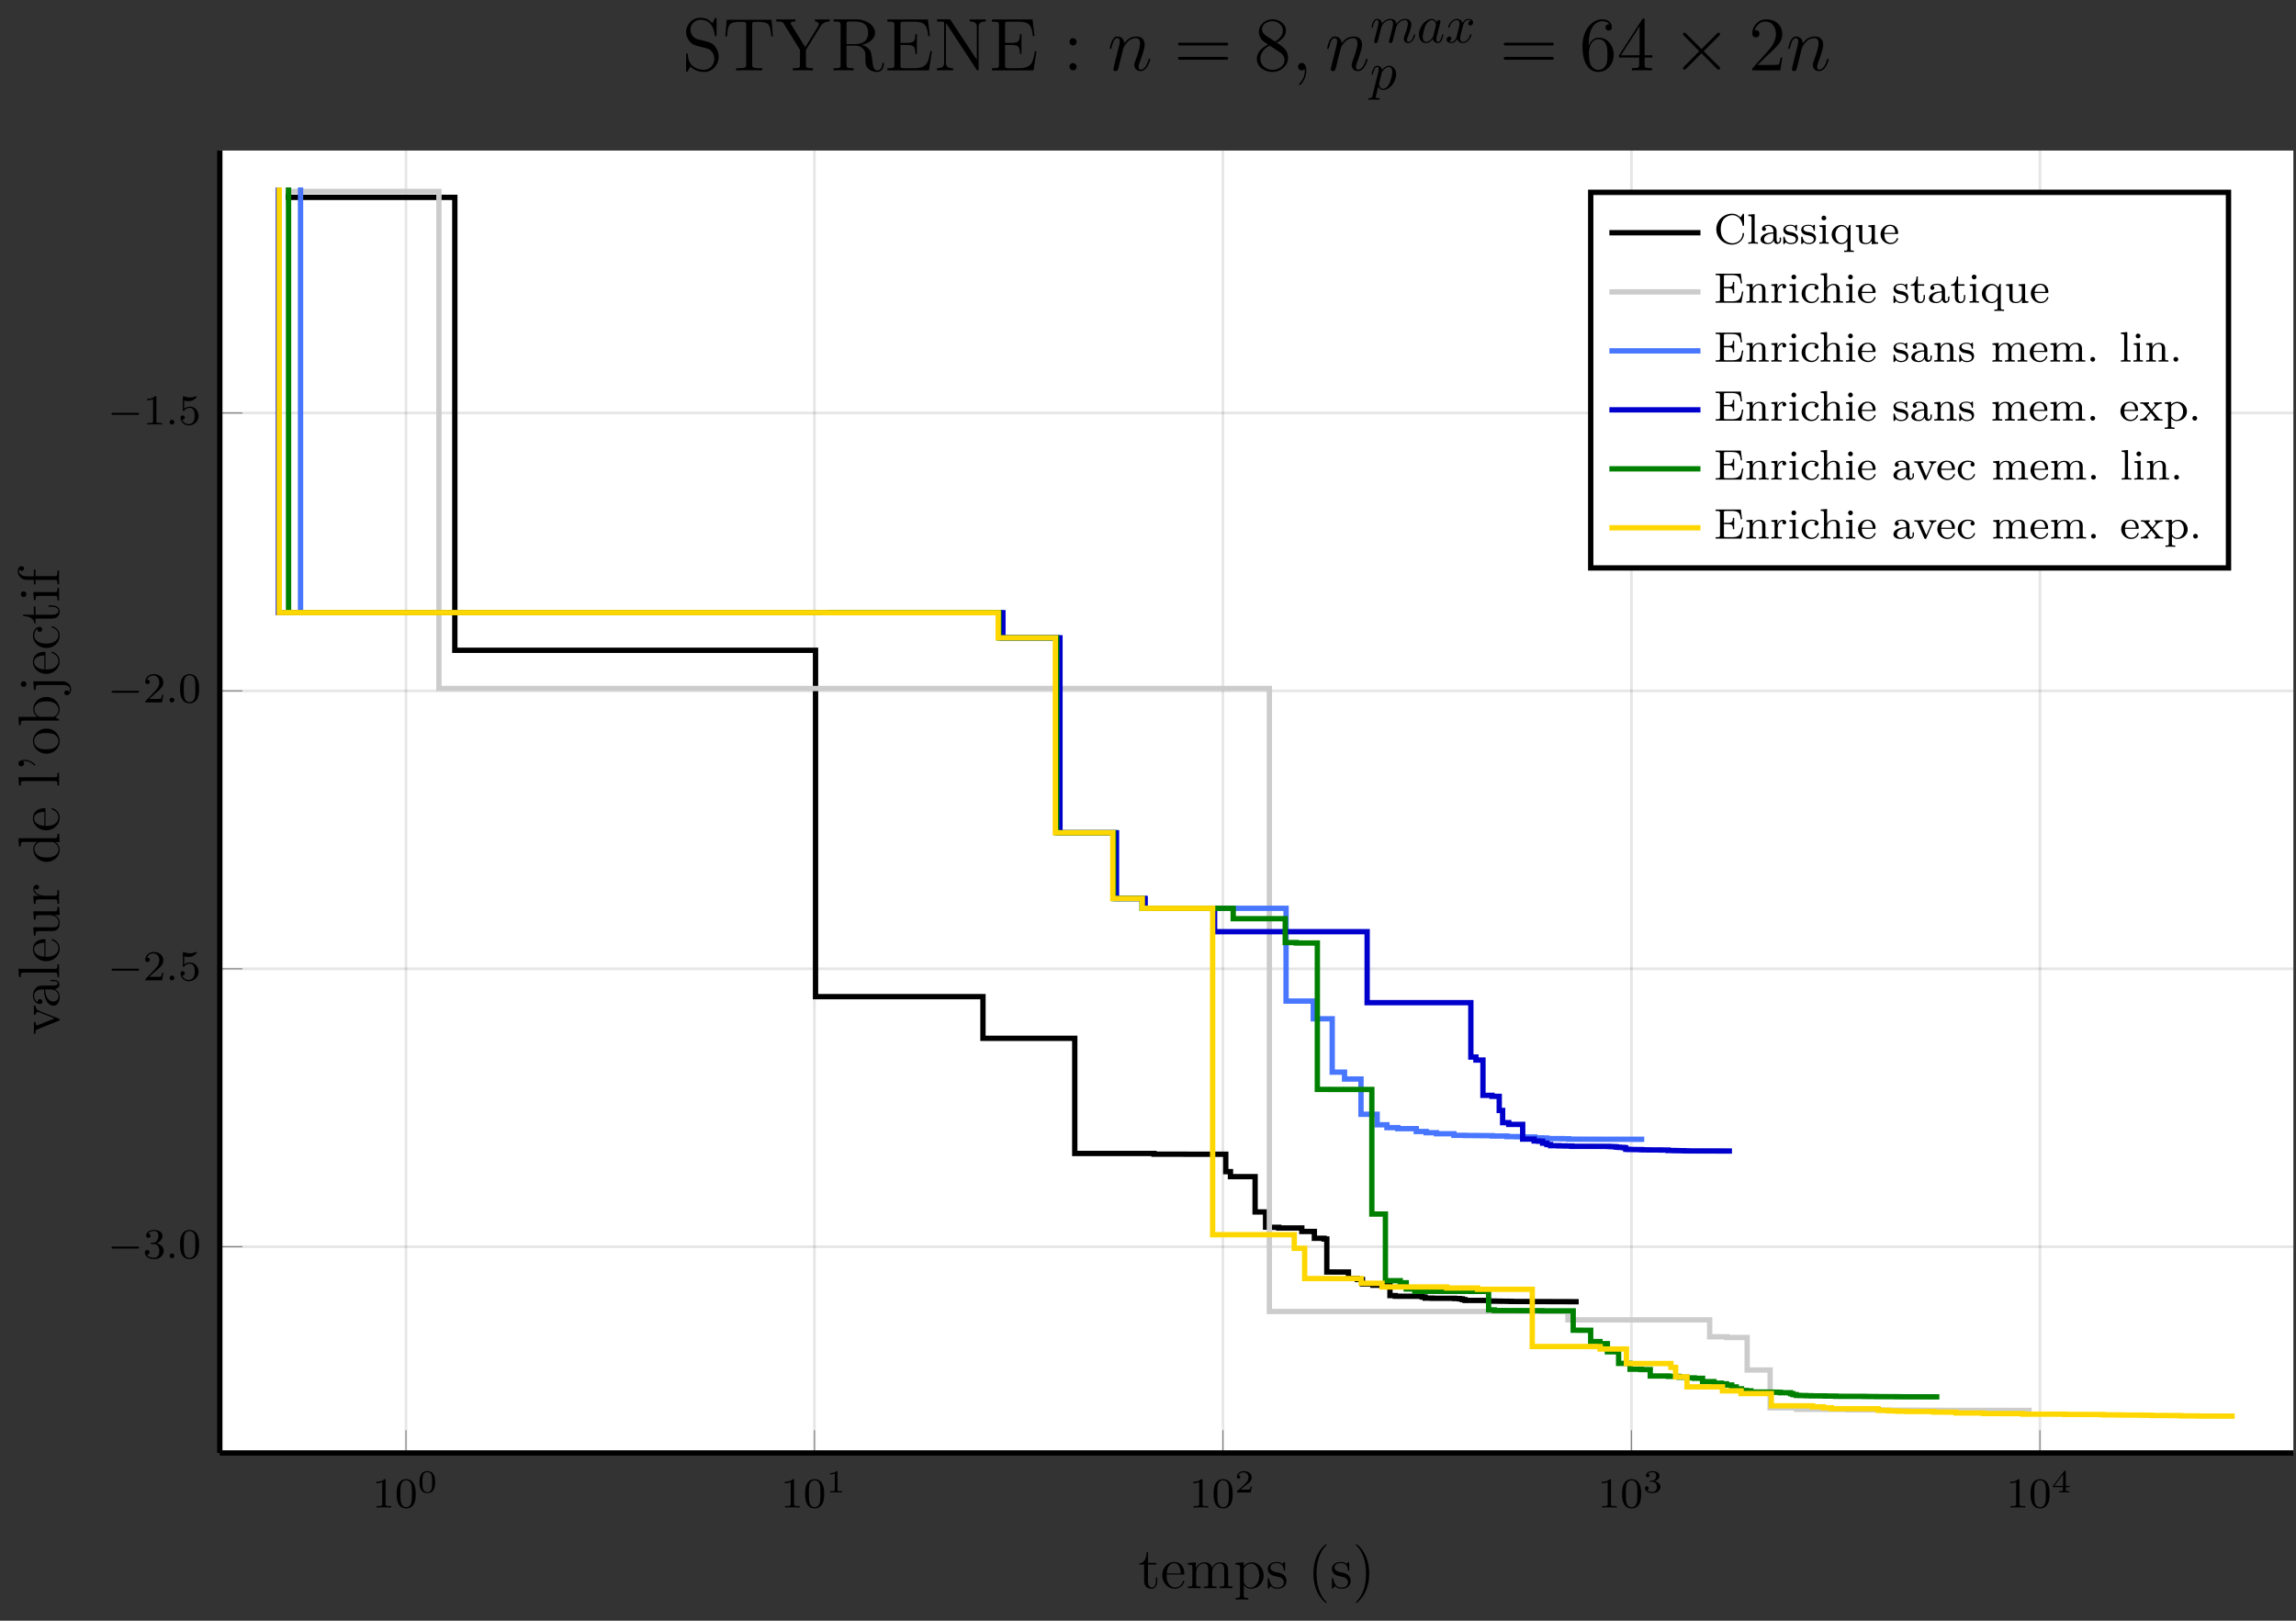 <?xml version="1.0" encoding="UTF-8"?>
<svg xmlns="http://www.w3.org/2000/svg" xmlns:xlink="http://www.w3.org/1999/xlink" width="428.7pt" height="302.604pt" viewBox="0 0 428.7 302.604" version="1.1">
<rect x="0" y="0" width="428.7" height="302.604" fill="#333333" stroke="none"/>
<defs>
<g>
<symbol overflow="visible" id="glyph-1582152674717035-0-0">
<path style="stroke:none;" d=""/>
</symbol>
<symbol overflow="visible" id="glyph-1582152674717035-0-1">
<path style="stroke:none;" d="M 2.5 -5.078 C 2.5 -5.297 2.484 -5.297 2.266 -5.297 C 1.938 -4.984 1.516 -4.797 0.766 -4.797 L 0.766 -4.531 C 0.984 -4.531 1.406 -4.531 1.875 -4.734 L 1.875 -0.656 C 1.875 -0.359 1.844 -0.266 1.094 -0.266 L 0.812 -0.266 L 0.812 0 C 1.141 -0.031 1.828 -0.031 2.188 -0.031 C 2.547 -0.031 3.234 -0.031 3.562 0 L 3.562 -0.266 L 3.281 -0.266 C 2.531 -0.266 2.5 -0.359 2.5 -0.656 Z M 2.5 -5.078 "/>
</symbol>
<symbol overflow="visible" id="glyph-1582152674717035-0-2">
<path style="stroke:none;" d="M 3.891 -2.547 C 3.891 -3.391 3.812 -3.906 3.547 -4.422 C 3.203 -5.125 2.547 -5.297 2.109 -5.297 C 1.109 -5.297 0.734 -4.547 0.625 -4.328 C 0.344 -3.75 0.328 -2.953 0.328 -2.547 C 0.328 -2.016 0.344 -1.219 0.734 -0.578 C 1.094 0.016 1.688 0.172 2.109 0.172 C 2.5 0.172 3.172 0.047 3.578 -0.734 C 3.875 -1.312 3.891 -2.031 3.891 -2.547 Z M 2.109 -0.062 C 1.844 -0.062 1.297 -0.188 1.125 -1.016 C 1.031 -1.469 1.031 -2.219 1.031 -2.641 C 1.031 -3.188 1.031 -3.75 1.125 -4.188 C 1.297 -5 1.906 -5.078 2.109 -5.078 C 2.375 -5.078 2.938 -4.938 3.094 -4.219 C 3.188 -3.781 3.188 -3.172 3.188 -2.641 C 3.188 -2.172 3.188 -1.453 3.094 -1 C 2.922 -0.172 2.375 -0.062 2.109 -0.062 Z M 2.109 -0.062 "/>
</symbol>
<symbol overflow="visible" id="glyph-1582152674717035-0-3">
<path style="stroke:none;" d="M 2.016 -2.656 C 2.641 -2.656 3.047 -2.203 3.047 -1.359 C 3.047 -0.359 2.484 -0.078 2.062 -0.078 C 1.625 -0.078 1.016 -0.234 0.734 -0.656 C 1.031 -0.656 1.234 -0.844 1.234 -1.094 C 1.234 -1.359 1.047 -1.531 0.781 -1.531 C 0.578 -1.531 0.344 -1.406 0.344 -1.078 C 0.344 -0.328 1.156 0.172 2.078 0.172 C 3.125 0.172 3.875 -0.562 3.875 -1.359 C 3.875 -2.031 3.344 -2.625 2.531 -2.812 C 3.156 -3.031 3.641 -3.562 3.641 -4.203 C 3.641 -4.844 2.922 -5.297 2.094 -5.297 C 1.234 -5.297 0.594 -4.844 0.594 -4.234 C 0.594 -3.938 0.781 -3.812 1 -3.812 C 1.25 -3.812 1.406 -3.984 1.406 -4.219 C 1.406 -4.516 1.141 -4.625 0.969 -4.625 C 1.312 -5.062 1.922 -5.094 2.062 -5.094 C 2.266 -5.094 2.875 -5.031 2.875 -4.203 C 2.875 -3.656 2.641 -3.312 2.531 -3.188 C 2.297 -2.938 2.109 -2.922 1.625 -2.891 C 1.469 -2.891 1.406 -2.875 1.406 -2.766 C 1.406 -2.656 1.484 -2.656 1.625 -2.656 Z M 2.016 -2.656 "/>
</symbol>
<symbol overflow="visible" id="glyph-1582152674717035-0-4">
<path style="stroke:none;" d="M 2.25 -1.625 C 2.375 -1.75 2.703 -2.016 2.844 -2.125 C 3.328 -2.578 3.797 -3.016 3.797 -3.734 C 3.797 -4.688 3 -5.297 2.016 -5.297 C 1.047 -5.297 0.422 -4.578 0.422 -3.859 C 0.422 -3.469 0.734 -3.422 0.844 -3.422 C 1.016 -3.422 1.266 -3.531 1.266 -3.844 C 1.266 -4.25 0.859 -4.25 0.766 -4.25 C 1 -4.844 1.531 -5.031 1.922 -5.031 C 2.656 -5.031 3.047 -4.406 3.047 -3.734 C 3.047 -2.906 2.469 -2.297 1.516 -1.344 L 0.516 -0.297 C 0.422 -0.219 0.422 -0.203 0.422 0 L 3.562 0 L 3.797 -1.422 L 3.547 -1.422 C 3.531 -1.266 3.469 -0.875 3.375 -0.719 C 3.328 -0.656 2.719 -0.656 2.594 -0.656 L 1.172 -0.656 Z M 2.25 -1.625 "/>
</symbol>
<symbol overflow="visible" id="glyph-1582152674717035-0-5">
<path style="stroke:none;" d="M 1.109 -4.484 C 1.219 -4.453 1.531 -4.359 1.875 -4.359 C 2.875 -4.359 3.469 -5.062 3.469 -5.188 C 3.469 -5.281 3.422 -5.297 3.375 -5.297 C 3.359 -5.297 3.344 -5.297 3.281 -5.266 C 2.969 -5.141 2.594 -5.047 2.172 -5.047 C 1.703 -5.047 1.312 -5.156 1.062 -5.266 C 0.984 -5.297 0.969 -5.297 0.953 -5.297 C 0.859 -5.297 0.859 -5.219 0.859 -5.062 L 0.859 -2.734 C 0.859 -2.594 0.859 -2.5 0.984 -2.5 C 1.047 -2.5 1.062 -2.531 1.109 -2.594 C 1.203 -2.703 1.5 -3.109 2.188 -3.109 C 2.625 -3.109 2.844 -2.75 2.922 -2.594 C 3.047 -2.312 3.062 -1.938 3.062 -1.641 C 3.062 -1.344 3.062 -0.906 2.844 -0.562 C 2.688 -0.312 2.359 -0.078 1.938 -0.078 C 1.422 -0.078 0.922 -0.391 0.734 -0.922 C 0.75 -0.906 0.812 -0.906 0.812 -0.906 C 1.031 -0.906 1.219 -1.047 1.219 -1.297 C 1.219 -1.594 0.984 -1.703 0.828 -1.703 C 0.672 -1.703 0.422 -1.625 0.422 -1.281 C 0.422 -0.562 1.047 0.172 1.953 0.172 C 2.953 0.172 3.797 -0.609 3.797 -1.594 C 3.797 -2.516 3.125 -3.344 2.188 -3.344 C 1.797 -3.344 1.422 -3.219 1.109 -2.938 Z M 1.109 -4.484 "/>
</symbol>
<symbol overflow="visible" id="glyph-1582152674717035-1-0">
<path style="stroke:none;" d=""/>
</symbol>
<symbol overflow="visible" id="glyph-1582152674717035-1-1">
<path style="stroke:none;" d="M 3.297 -1.906 C 3.297 -2.344 3.297 -3.984 1.828 -3.984 C 0.359 -3.984 0.359 -2.344 0.359 -1.906 C 0.359 -1.484 0.359 0.125 1.828 0.125 C 3.297 0.125 3.297 -1.484 3.297 -1.906 Z M 1.828 -0.062 C 1.578 -0.062 1.172 -0.188 1.016 -0.688 C 0.922 -1.031 0.922 -1.609 0.922 -1.984 C 0.922 -2.391 0.922 -2.844 1.016 -3.172 C 1.156 -3.703 1.609 -3.781 1.828 -3.781 C 2.094 -3.781 2.5 -3.656 2.625 -3.203 C 2.719 -2.891 2.719 -2.453 2.719 -1.984 C 2.719 -1.609 2.719 -1 2.625 -0.672 C 2.453 -0.141 2.016 -0.062 1.828 -0.062 Z M 1.828 -0.062 "/>
</symbol>
<symbol overflow="visible" id="glyph-1582152674717035-1-2">
<path style="stroke:none;" d="M 2.141 -3.797 C 2.141 -3.984 2.125 -3.984 1.938 -3.984 C 1.547 -3.594 0.938 -3.594 0.719 -3.594 L 0.719 -3.359 C 0.875 -3.359 1.281 -3.359 1.641 -3.531 L 1.641 -0.516 C 1.641 -0.312 1.641 -0.234 1.016 -0.234 L 0.766 -0.234 L 0.766 0 C 1.094 -0.031 1.562 -0.031 1.891 -0.031 C 2.219 -0.031 2.688 -0.031 3.016 0 L 3.016 -0.234 L 2.766 -0.234 C 2.141 -0.234 2.141 -0.312 2.141 -0.516 Z M 2.141 -3.797 "/>
</symbol>
<symbol overflow="visible" id="glyph-1582152674717035-1-3">
<path style="stroke:none;" d="M 3.219 -1.125 L 3 -1.125 C 2.984 -1.031 2.922 -0.641 2.844 -0.578 C 2.797 -0.531 2.312 -0.531 2.219 -0.531 L 1.109 -0.531 L 1.875 -1.156 C 2.078 -1.328 2.609 -1.703 2.797 -1.891 C 2.969 -2.062 3.219 -2.375 3.219 -2.797 C 3.219 -3.547 2.547 -3.984 1.734 -3.984 C 0.969 -3.984 0.438 -3.469 0.438 -2.906 C 0.438 -2.609 0.688 -2.562 0.75 -2.562 C 0.906 -2.562 1.078 -2.672 1.078 -2.891 C 1.078 -3.016 1 -3.219 0.734 -3.219 C 0.875 -3.516 1.234 -3.75 1.656 -3.75 C 2.281 -3.75 2.609 -3.281 2.609 -2.797 C 2.609 -2.375 2.328 -1.938 1.922 -1.547 L 0.5 -0.25 C 0.438 -0.188 0.438 -0.188 0.438 0 L 3.031 0 Z M 3.219 -1.125 "/>
</symbol>
<symbol overflow="visible" id="glyph-1582152674717035-1-4">
<path style="stroke:none;" d="M 1.766 -1.984 C 2.266 -1.984 2.609 -1.641 2.609 -1.031 C 2.609 -0.375 2.219 -0.094 1.781 -0.094 C 1.609 -0.094 1 -0.125 0.734 -0.469 C 0.969 -0.5 1.062 -0.656 1.062 -0.812 C 1.062 -1.016 0.922 -1.156 0.719 -1.156 C 0.562 -1.156 0.375 -1.047 0.375 -0.797 C 0.375 -0.203 1.031 0.125 1.797 0.125 C 2.688 0.125 3.266 -0.438 3.266 -1.031 C 3.266 -1.469 2.938 -1.938 2.219 -2.109 C 2.703 -2.266 3.078 -2.656 3.078 -3.141 C 3.078 -3.625 2.516 -3.984 1.797 -3.984 C 1.094 -3.984 0.562 -3.656 0.562 -3.172 C 0.562 -2.906 0.766 -2.844 0.891 -2.844 C 1.047 -2.844 1.203 -2.938 1.203 -3.156 C 1.203 -3.344 1.078 -3.453 0.906 -3.469 C 1.188 -3.781 1.734 -3.781 1.797 -3.781 C 2.094 -3.781 2.484 -3.641 2.484 -3.141 C 2.484 -2.812 2.297 -2.234 1.688 -2.203 C 1.578 -2.203 1.422 -2.188 1.375 -2.188 C 1.312 -2.172 1.25 -2.172 1.25 -2.078 C 1.25 -1.984 1.312 -1.984 1.406 -1.984 Z M 1.766 -1.984 "/>
</symbol>
<symbol overflow="visible" id="glyph-1582152674717035-1-5">
<path style="stroke:none;" d="M 3.375 -0.984 L 3.375 -1.219 L 2.672 -1.219 L 2.672 -3.859 C 2.672 -4 2.672 -4.047 2.531 -4.047 C 2.422 -4.047 2.406 -4.016 2.359 -3.953 L 0.281 -1.219 L 0.281 -0.984 L 2.141 -0.984 L 2.141 -0.5 C 2.141 -0.312 2.141 -0.234 1.641 -0.234 L 1.453 -0.234 L 1.453 0 C 1.578 0 2.141 -0.031 2.406 -0.031 C 2.672 -0.031 3.234 0 3.344 0 L 3.344 -0.234 L 3.172 -0.234 C 2.672 -0.234 2.672 -0.312 2.672 -0.5 L 2.672 -0.984 Z M 2.172 -3.391 L 2.172 -1.219 L 0.531 -1.219 Z M 2.172 -3.391 "/>
</symbol>
<symbol overflow="visible" id="glyph-1582152674717035-2-0">
<path style="stroke:none;" d=""/>
</symbol>
<symbol overflow="visible" id="glyph-1582152674717035-2-1">
<path style="stroke:none;" d="M 5.562 -1.812 C 5.703 -1.812 5.875 -1.812 5.875 -1.984 C 5.875 -2.172 5.703 -2.172 5.562 -2.172 L 1 -2.172 C 0.875 -2.172 0.703 -2.172 0.703 -1.984 C 0.703 -1.812 0.875 -1.812 1 -1.812 Z M 5.562 -1.812 "/>
</symbol>
<symbol overflow="visible" id="glyph-1582152674717035-3-0">
<path style="stroke:none;" d=""/>
</symbol>
<symbol overflow="visible" id="glyph-1582152674717035-3-1">
<path style="stroke:none;" d="M 1.625 -0.438 C 1.625 -0.703 1.391 -0.891 1.172 -0.891 C 0.922 -0.891 0.734 -0.672 0.734 -0.453 C 0.734 -0.172 0.953 0 1.172 0 C 1.422 0 1.625 -0.203 1.625 -0.438 Z M 1.625 -0.438 "/>
</symbol>
<symbol overflow="visible" id="glyph-1582152674717035-4-0">
<path style="stroke:none;" d=""/>
</symbol>
<symbol overflow="visible" id="glyph-1582152674717035-4-1">
<path style="stroke:none;" d="M 3.578 -1.359 L 3.578 -1.984 L 3.328 -1.984 L 3.328 -1.375 C 3.328 -0.594 3.016 -0.125 2.578 -0.125 C 1.844 -0.125 1.844 -1.156 1.844 -1.344 L 1.844 -4.406 L 3.391 -4.406 L 3.391 -4.719 L 1.844 -4.719 L 1.844 -6.734 L 1.594 -6.734 C 1.594 -5.703 1.188 -4.656 0.203 -4.625 L 0.203 -4.406 L 1.125 -4.406 L 1.125 -1.359 C 1.125 -0.141 1.938 0.109 2.516 0.109 C 3.203 0.109 3.578 -0.562 3.578 -1.359 Z M 3.578 -1.359 "/>
</symbol>
<symbol overflow="visible" id="glyph-1582152674717035-4-2">
<path style="stroke:none;" d="M 4.453 -1.297 C 4.453 -1.375 4.406 -1.406 4.344 -1.406 C 4.25 -1.406 4.234 -1.359 4.203 -1.297 C 3.922 -0.391 3.188 -0.125 2.734 -0.125 C 2.266 -0.125 1.156 -0.438 1.156 -2.328 L 1.156 -2.547 L 4.188 -2.547 C 4.438 -2.547 4.453 -2.547 4.453 -2.75 C 4.453 -3.859 3.859 -4.891 2.547 -4.891 C 1.297 -4.891 0.328 -3.75 0.328 -2.406 C 0.328 -0.953 1.453 0.109 2.656 0.109 C 3.969 0.109 4.453 -1.078 4.453 -1.297 Z M 3.781 -2.75 L 1.172 -2.75 C 1.266 -4.469 2.219 -4.672 2.531 -4.672 C 3.703 -4.672 3.766 -3.125 3.781 -2.75 Z M 3.781 -2.75 "/>
</symbol>
<symbol overflow="visible" id="glyph-1582152674717035-4-3">
<path style="stroke:none;" d="M 8.688 0 L 8.688 -0.312 C 8.141 -0.312 7.859 -0.312 7.859 -0.641 L 7.859 -2.656 C 7.859 -3.688 7.859 -3.984 7.594 -4.344 C 7.281 -4.766 6.766 -4.828 6.391 -4.828 C 5.484 -4.828 5.031 -4.172 4.859 -3.75 C 4.703 -4.594 4.109 -4.828 3.422 -4.828 C 2.359 -4.828 1.938 -3.922 1.844 -3.703 L 1.844 -4.828 L 0.344 -4.703 L 0.344 -4.391 C 1.094 -4.391 1.188 -4.312 1.188 -3.781 L 1.188 -0.812 C 1.188 -0.312 1.062 -0.312 0.344 -0.312 L 0.344 0 C 0.641 -0.016 1.234 -0.016 1.531 -0.016 C 1.844 -0.016 2.438 -0.016 2.734 0 L 2.734 -0.312 C 2.031 -0.312 1.891 -0.312 1.891 -0.812 L 1.891 -2.844 C 1.891 -4 2.656 -4.609 3.328 -4.609 C 4.016 -4.609 4.156 -4.047 4.156 -3.391 L 4.156 -0.812 C 4.156 -0.312 4.047 -0.312 3.328 -0.312 L 3.328 0 C 3.609 -0.016 4.203 -0.016 4.516 -0.016 C 4.828 -0.016 5.422 -0.016 5.703 0 L 5.703 -0.312 C 5 -0.312 4.875 -0.312 4.875 -0.812 L 4.875 -2.844 C 4.875 -4 5.625 -4.609 6.312 -4.609 C 6.984 -4.609 7.141 -4.047 7.141 -3.391 L 7.141 -0.812 C 7.141 -0.312 7.016 -0.312 6.312 -0.312 L 6.312 0 C 6.594 -0.016 7.188 -0.016 7.484 -0.016 C 7.812 -0.016 8.406 -0.016 8.688 0 Z M 8.688 0 "/>
</symbol>
<symbol overflow="visible" id="glyph-1582152674717035-4-4">
<path style="stroke:none;" d="M 5.562 -2.359 C 5.562 -3.75 4.531 -4.828 3.344 -4.828 C 2.375 -4.828 1.859 -4.141 1.828 -4.094 L 1.828 -4.828 L 0.312 -4.703 L 0.312 -4.391 C 1.078 -4.391 1.141 -4.312 1.141 -3.828 L 1.141 1.312 C 1.141 1.812 1.016 1.812 0.312 1.812 L 0.312 2.125 C 0.594 2.109 1.188 2.109 1.484 2.109 C 1.812 2.109 2.406 2.109 2.688 2.125 L 2.688 1.812 C 1.984 1.812 1.844 1.812 1.844 1.312 L 1.844 -0.594 C 2.047 -0.312 2.5 0.109 3.203 0.109 C 4.453 0.109 5.562 -0.953 5.562 -2.359 Z M 4.734 -2.359 C 4.734 -1.062 3.984 -0.109 3.141 -0.109 C 2.797 -0.109 2.484 -0.25 2.266 -0.453 C 2.016 -0.719 1.844 -0.938 1.844 -1.234 L 1.844 -3.5 C 1.844 -3.703 1.844 -3.719 1.969 -3.891 C 2.297 -4.375 2.844 -4.594 3.25 -4.594 C 4.078 -4.594 4.734 -3.594 4.734 -2.359 Z M 4.734 -2.359 "/>
</symbol>
<symbol overflow="visible" id="glyph-1582152674717035-4-5">
<path style="stroke:none;" d="M 3.859 -1.391 C 3.859 -1.984 3.5 -2.328 3.391 -2.438 C 3 -2.766 2.703 -2.844 1.984 -2.969 C 1.656 -3.031 0.859 -3.188 0.859 -3.844 C 0.859 -4.188 1.078 -4.688 2.062 -4.688 C 3.266 -4.688 3.328 -3.672 3.359 -3.328 C 3.359 -3.234 3.438 -3.234 3.469 -3.234 C 3.594 -3.234 3.594 -3.297 3.594 -3.5 L 3.594 -4.641 C 3.594 -4.828 3.594 -4.891 3.484 -4.891 C 3.391 -4.891 3.188 -4.641 3.109 -4.547 C 2.766 -4.812 2.438 -4.891 2.078 -4.891 C 0.75 -4.891 0.359 -4.156 0.359 -3.562 C 0.359 -3.438 0.359 -3.062 0.781 -2.672 C 1.125 -2.359 1.5 -2.297 2 -2.188 C 2.609 -2.062 2.75 -2.031 3.016 -1.812 C 3.219 -1.656 3.359 -1.406 3.359 -1.109 C 3.359 -0.641 3.094 -0.109 2.125 -0.109 C 1.406 -0.109 0.875 -0.531 0.641 -1.625 C 0.594 -1.812 0.578 -1.844 0.578 -1.844 C 0.562 -1.891 0.516 -1.891 0.484 -1.891 C 0.359 -1.891 0.359 -1.828 0.359 -1.625 L 0.359 -0.141 C 0.359 0.062 0.359 0.109 0.469 0.109 C 0.531 0.109 0.531 0.094 0.719 -0.125 C 0.781 -0.203 0.781 -0.234 0.938 -0.406 C 1.359 0.109 1.953 0.109 2.141 0.109 C 3.281 0.109 3.859 -0.531 3.859 -1.391 Z M 3.859 -1.391 "/>
</symbol>
<symbol overflow="visible" id="glyph-1582152674717035-4-6">
<path style="stroke:none;" d="M 3.562 2.656 C 3.562 2.625 3.562 2.609 3.375 2.422 C 2.281 1.312 1.672 -0.5 1.672 -2.734 C 1.672 -4.859 2.172 -6.688 3.453 -7.969 C 3.562 -8.078 3.562 -8.094 3.562 -8.125 C 3.562 -8.188 3.5 -8.219 3.469 -8.219 C 3.312 -8.219 2.422 -7.422 1.891 -6.359 C 1.328 -5.25 1.078 -4.078 1.078 -2.734 C 1.078 -1.75 1.234 -0.453 1.797 0.719 C 2.438 2.031 3.344 2.75 3.469 2.75 C 3.5 2.75 3.562 2.734 3.562 2.656 Z M 3.562 2.656 "/>
</symbol>
<symbol overflow="visible" id="glyph-1582152674717035-4-7">
<path style="stroke:none;" d="M 3.094 -2.734 C 3.094 -3.562 2.984 -4.922 2.359 -6.188 C 1.719 -7.5 0.828 -8.219 0.703 -8.219 C 0.656 -8.219 0.609 -8.188 0.609 -8.125 C 0.609 -8.094 0.609 -8.078 0.781 -7.891 C 1.891 -6.781 2.5 -4.969 2.5 -2.734 C 2.5 -0.609 1.984 1.219 0.719 2.516 C 0.609 2.609 0.609 2.625 0.609 2.656 C 0.609 2.734 0.656 2.75 0.703 2.75 C 0.844 2.75 1.734 1.953 2.281 0.891 C 2.844 -0.234 3.094 -1.406 3.094 -2.734 Z M 3.094 -2.734 "/>
</symbol>
<symbol overflow="visible" id="glyph-1582152674717035-5-0">
<path style="stroke:none;" d=""/>
</symbol>
<symbol overflow="visible" id="glyph-1582152674717035-5-1">
<path style="stroke:none;" d="M -4.406 -5.453 L -4.719 -5.453 C -4.703 -5.141 -4.703 -4.984 -4.703 -4.641 L -4.719 -3.75 L -4.406 -3.75 C -4.375 -4.203 -4.047 -4.266 -3.938 -4.266 C -3.828 -4.266 -3.781 -4.234 -3.641 -4.188 L -0.828 -3.062 L -3.906 -1.844 C -4.062 -1.781 -4.062 -1.781 -4.125 -1.781 C -4.406 -1.781 -4.406 -2.188 -4.406 -2.391 L -4.719 -2.391 C -4.703 -2.109 -4.703 -1.547 -4.703 -1.25 L -4.719 -0.203 L -4.406 -0.203 C -4.406 -0.812 -4.359 -0.922 -4.016 -1.047 L -0.094 -2.625 C 0.062 -2.672 0.109 -2.688 0.109 -2.828 C 0.109 -2.906 0.094 -2.969 -0.094 -3.047 L -3.688 -4.469 C -3.922 -4.562 -4.391 -4.75 -4.406 -5.453 Z M -4.406 -5.453 "/>
</symbol>
<symbol overflow="visible" id="glyph-1582152674717035-5-2">
<path style="stroke:none;" d="M -0.969 -5.188 L -1.594 -5.188 L -1.594 -4.953 L -0.969 -4.953 C -0.344 -4.953 -0.266 -4.688 -0.266 -4.531 C -0.266 -4.125 -0.844 -4.125 -1 -4.125 L -2.922 -4.125 C -3.516 -4.125 -3.953 -4.125 -4.375 -3.641 C -4.734 -3.25 -4.891 -2.766 -4.891 -2.281 C -4.891 -1.375 -4.297 -0.688 -3.578 -0.688 C -3.266 -0.688 -3.109 -0.891 -3.109 -1.156 C -3.109 -1.406 -3.297 -1.594 -3.562 -1.594 C -4.016 -1.594 -4.016 -1.203 -4.016 -1.047 C -4.469 -1.297 -4.672 -1.812 -4.672 -2.25 C -4.672 -2.766 -4.25 -3.406 -3.266 -3.406 L -2.828 -3.406 C -2.797 -1.203 -1.875 -0.375 -1.031 -0.375 C -0.172 -0.375 0.109 -1.375 0.109 -2.047 C 0.109 -2.766 -0.328 -3.266 -0.859 -3.469 C -0.344 -3.516 0.062 -3.859 0.062 -4.328 C 0.062 -4.562 -0.094 -5.188 -0.969 -5.188 Z M -1.547 -3.406 C -0.469 -3.406 -0.109 -2.609 -0.109 -2.141 C -0.109 -1.594 -0.5 -1.156 -1.031 -1.156 C -2.469 -1.156 -2.609 -3.016 -2.625 -3.406 Z M -1.547 -3.406 "/>
</symbol>
<symbol overflow="visible" id="glyph-1582152674717035-5-3">
<path style="stroke:none;" d="M 0 -2.719 L -0.312 -2.719 C -0.312 -2.016 -0.312 -1.891 -0.812 -1.891 L -7.594 -1.891 L -7.484 -0.359 L -7.156 -0.359 C -7.156 -1.109 -7.094 -1.188 -6.547 -1.188 L -0.812 -1.188 C -0.312 -1.188 -0.312 -1.078 -0.312 -0.359 L 0 -0.359 C -0.016 -0.672 -0.016 -1.203 -0.016 -1.531 C -0.016 -1.859 -0.016 -2.406 0 -2.719 Z M 0 -2.719 "/>
</symbol>
<symbol overflow="visible" id="glyph-1582152674717035-5-4">
<path style="stroke:none;" d="M -1.297 -4.453 C -1.375 -4.453 -1.406 -4.406 -1.406 -4.344 C -1.406 -4.25 -1.359 -4.234 -1.297 -4.203 C -0.391 -3.922 -0.125 -3.188 -0.125 -2.734 C -0.125 -2.266 -0.438 -1.156 -2.328 -1.156 L -2.547 -1.156 L -2.547 -4.188 C -2.547 -4.438 -2.547 -4.453 -2.75 -4.453 C -3.859 -4.453 -4.891 -3.859 -4.891 -2.547 C -4.891 -1.297 -3.75 -0.328 -2.406 -0.328 C -0.953 -0.328 0.109 -1.453 0.109 -2.656 C 0.109 -3.969 -1.078 -4.453 -1.297 -4.453 Z M -2.75 -3.781 L -2.75 -1.172 C -4.469 -1.266 -4.672 -2.219 -4.672 -2.531 C -4.672 -3.703 -3.125 -3.766 -2.75 -3.781 Z M -2.75 -3.781 "/>
</symbol>
<symbol overflow="visible" id="glyph-1582152674717035-5-5">
<path style="stroke:none;" d="M 0 -5.703 L -0.312 -5.703 C -0.312 -4.969 -0.391 -4.875 -0.938 -4.875 L -4.828 -4.875 L -4.703 -3.328 L -4.391 -3.328 C -4.391 -4.078 -4.312 -4.156 -3.781 -4.156 L -1.812 -4.156 C -0.891 -4.156 -0.109 -3.672 -0.109 -2.844 C -0.109 -1.953 -0.625 -1.891 -1.203 -1.891 L -4.828 -1.891 L -4.703 -0.344 L -4.391 -0.344 C -4.391 -1.188 -4.359 -1.188 -3.391 -1.188 L -1.734 -1.188 C -1.062 -1.188 -0.672 -1.188 -0.312 -1.516 C -0.016 -1.781 0.109 -2.219 0.109 -2.781 C 0.109 -2.969 0.109 -3.312 -0.203 -3.688 C -0.453 -4.016 -0.875 -4.188 -0.875 -4.188 L 0.109 -4.188 Z M 0 -5.703 "/>
</symbol>
<symbol overflow="visible" id="glyph-1582152674717035-5-6">
<path style="stroke:none;" d="M -4.188 -3.859 C -4.531 -3.859 -4.828 -3.578 -4.828 -3.094 C -4.828 -2.172 -3.828 -1.844 -3.609 -1.781 L -4.828 -1.781 L -4.703 -0.312 L -4.391 -0.312 C -4.391 -1.047 -4.312 -1.141 -3.781 -1.141 L -0.812 -1.141 C -0.312 -1.141 -0.312 -1.016 -0.312 -0.312 L 0 -0.312 C -0.016 -0.609 -0.016 -1.219 -0.016 -1.547 C -0.016 -1.844 -0.016 -2.625 0 -2.875 L -0.312 -2.875 L -0.312 -2.656 C -0.312 -1.844 -0.438 -1.828 -0.828 -1.828 L -2.547 -1.828 C -3.609 -1.828 -4.609 -2.266 -4.609 -3.109 C -4.609 -3.203 -4.609 -3.219 -4.594 -3.266 C -4.562 -3.172 -4.484 -3 -4.188 -3 C -3.875 -3 -3.75 -3.25 -3.75 -3.422 C -3.75 -3.641 -3.906 -3.859 -4.188 -3.859 Z M -4.188 -3.859 "/>
</symbol>
<symbol overflow="visible" id="glyph-1582152674717035-5-7">
<path style="stroke:none;" d="M 0 -5.641 L -0.312 -5.641 C -0.312 -4.891 -0.391 -4.812 -0.938 -4.812 L -7.594 -4.812 L -7.484 -3.281 L -7.156 -3.281 C -7.156 -4.031 -7.094 -4.125 -6.547 -4.125 L -4.125 -4.125 C -4.453 -3.891 -4.828 -3.422 -4.828 -2.75 C -4.828 -1.484 -3.75 -0.391 -2.359 -0.391 C -0.969 -0.391 0.109 -1.422 0.109 -2.625 C 0.109 -3.469 -0.438 -3.938 -0.641 -4.094 L 0.109 -4.094 Z M -1.281 -4.094 C -1.078 -4.094 -1.047 -4.094 -0.812 -3.938 C -0.422 -3.688 -0.109 -3.234 -0.109 -2.688 C -0.109 -2.406 -0.219 -1.219 -2.344 -1.219 C -3.125 -1.219 -3.578 -1.344 -3.938 -1.594 C -4.266 -1.812 -4.609 -2.25 -4.609 -2.797 C -4.609 -3.469 -4.125 -3.859 -3.938 -3.969 C -3.75 -4.094 -3.734 -4.094 -3.531 -4.094 Z M -1.281 -4.094 "/>
</symbol>
<symbol overflow="visible" id="glyph-1582152674717035-5-8">
<path style="stroke:none;" d="M -6.484 -2.172 C -7.156 -2.172 -7.594 -1.922 -7.594 -1.484 C -7.594 -1.156 -7.359 -0.953 -7.078 -0.953 C -6.781 -0.953 -6.531 -1.156 -6.531 -1.484 C -6.531 -1.781 -6.766 -1.922 -6.766 -1.922 C -6.688 -1.938 -6.625 -1.953 -6.484 -1.953 C -6.328 -1.953 -5.438 -1.953 -4.688 -1.188 C -4.594 -1.094 -4.562 -1.094 -4.531 -1.094 C -4.484 -1.094 -4.422 -1.156 -4.422 -1.203 C -4.422 -1.297 -5.234 -2.172 -6.484 -2.172 Z M -6.484 -2.172 "/>
</symbol>
<symbol overflow="visible" id="glyph-1582152674717035-5-9">
<path style="stroke:none;" d="M -2.344 -5.031 C -3.75 -5.031 -4.891 -3.953 -4.891 -2.688 C -4.891 -1.375 -3.719 -0.328 -2.344 -0.328 C -0.938 -0.328 0.109 -1.422 0.109 -2.672 C 0.109 -3.969 -0.969 -5.031 -2.344 -5.031 Z M -2.438 -4.188 C -2.062 -4.188 -1.375 -4.188 -0.859 -3.906 C -0.344 -3.609 -0.125 -3.094 -0.125 -2.688 C -0.125 -2.281 -0.312 -1.781 -0.844 -1.469 C -1.344 -1.172 -1.984 -1.156 -2.438 -1.156 C -2.859 -1.156 -3.531 -1.156 -4.016 -1.5 C -4.484 -1.812 -4.672 -2.297 -4.672 -2.672 C -4.672 -3.094 -4.469 -3.562 -4.047 -3.859 C -3.531 -4.188 -2.844 -4.188 -2.438 -4.188 Z M -2.438 -4.188 "/>
</symbol>
<symbol overflow="visible" id="glyph-1582152674717035-5-10">
<path style="stroke:none;" d="M -2.359 -5.562 C -3.75 -5.562 -4.828 -4.531 -4.828 -3.312 C -4.828 -2.719 -4.562 -2.203 -4.094 -1.828 L -7.594 -1.828 L -7.484 -0.312 L -7.156 -0.312 C -7.156 -1.047 -7.094 -1.141 -6.547 -1.141 L 0 -1.141 L 0 -1.375 L -0.719 -1.781 C -0.312 -2.031 0.109 -2.5 0.109 -3.203 C 0.109 -4.453 -0.953 -5.562 -2.359 -5.562 Z M -2.375 -4.734 C -1.641 -4.734 -1.188 -4.625 -0.781 -4.359 C -0.453 -4.141 -0.109 -3.703 -0.109 -3.156 C -0.109 -2.562 -0.5 -2.172 -0.781 -2 C -1.016 -1.844 -1.062 -1.844 -1.25 -1.844 L -3.5 -1.844 C -3.703 -1.844 -3.719 -1.844 -3.906 -1.969 C -4.297 -2.234 -4.609 -2.719 -4.609 -3.25 C -4.609 -3.578 -4.484 -4.734 -2.375 -4.734 Z M -2.375 -4.734 "/>
</symbol>
<symbol overflow="visible" id="glyph-1582152674717035-5-11">
<path style="stroke:none;" d="M 0.562 -2.219 L -4.828 -2.219 L -4.703 -0.609 L -4.391 -0.609 C -4.391 -1.438 -4.312 -1.531 -3.781 -1.531 L 0.609 -1.531 C 1.203 -1.531 2.016 -1.406 2.016 -0.781 C 2.016 -0.781 2.016 -0.422 1.859 -0.172 C 1.812 -0.453 1.594 -0.531 1.406 -0.531 C 1.156 -0.531 0.969 -0.344 0.969 -0.094 C 0.969 0.188 1.156 0.375 1.422 0.375 C 1.953 0.375 2.234 -0.219 2.234 -0.781 C 2.234 -1.578 1.562 -2.219 0.562 -2.219 Z M -6.609 -2.234 C -6.938 -2.234 -7.156 -1.969 -7.156 -1.703 C -7.156 -1.406 -6.906 -1.172 -6.609 -1.172 C -6.328 -1.172 -6.094 -1.406 -6.094 -1.703 C -6.094 -2.031 -6.359 -2.234 -6.609 -2.234 Z M -6.609 -2.234 "/>
</symbol>
<symbol overflow="visible" id="glyph-1582152674717035-5-12">
<path style="stroke:none;" d="M -1.297 -4.453 C -1.406 -4.453 -1.406 -4.375 -1.406 -4.344 C -1.406 -4.234 -1.375 -4.234 -1.234 -4.188 C -0.453 -3.953 -0.125 -3.359 -0.125 -2.766 C -0.125 -2.109 -0.719 -1.219 -2.375 -1.219 C -4.188 -1.219 -4.641 -2.141 -4.641 -2.688 C -4.641 -3.109 -4.484 -3.719 -4.047 -3.969 C -4.047 -3.828 -4.047 -3.422 -3.609 -3.422 C -3.344 -3.422 -3.156 -3.609 -3.156 -3.875 C -3.156 -4.125 -3.312 -4.344 -3.625 -4.344 C -4.359 -4.344 -4.891 -3.578 -4.891 -2.688 C -4.891 -1.406 -3.75 -0.391 -2.359 -0.391 C -0.969 -0.391 0.109 -1.438 0.109 -2.672 C 0.109 -4.125 -1.203 -4.453 -1.297 -4.453 Z M -1.297 -4.453 "/>
</symbol>
<symbol overflow="visible" id="glyph-1582152674717035-5-13">
<path style="stroke:none;" d="M -1.359 -3.578 L -1.984 -3.578 L -1.984 -3.328 L -1.375 -3.328 C -0.594 -3.328 -0.125 -3.016 -0.125 -2.578 C -0.125 -1.844 -1.156 -1.844 -1.344 -1.844 L -4.406 -1.844 L -4.406 -3.391 L -4.719 -3.391 L -4.719 -1.844 L -6.734 -1.844 L -6.734 -1.594 C -5.703 -1.594 -4.656 -1.188 -4.625 -0.203 L -4.406 -0.203 L -4.406 -1.125 L -1.359 -1.125 C -0.141 -1.125 0.109 -1.938 0.109 -2.516 C 0.109 -3.203 -0.562 -3.578 -1.359 -3.578 Z M -1.359 -3.578 "/>
</symbol>
<symbol overflow="visible" id="glyph-1582152674717035-5-14">
<path style="stroke:none;" d="M 0 -2.641 L -0.312 -2.641 C -0.312 -1.922 -0.375 -1.891 -0.797 -1.891 L -4.828 -1.891 L -4.703 -0.391 L -4.391 -0.391 C -4.391 -1.094 -4.328 -1.188 -3.797 -1.188 L -0.812 -1.188 C -0.312 -1.188 -0.312 -1.078 -0.312 -0.359 L 0 -0.359 C -0.016 -0.672 -0.016 -1.188 -0.016 -1.516 C -0.016 -1.625 -0.016 -2.266 0 -2.641 Z M -6.609 -2.031 C -6.938 -2.031 -7.156 -1.766 -7.156 -1.5 C -7.156 -1.188 -6.906 -0.969 -6.609 -0.969 C -6.328 -0.969 -6.094 -1.203 -6.094 -1.484 C -6.094 -1.812 -6.359 -2.031 -6.609 -2.031 Z M -6.609 -2.031 "/>
</symbol>
<symbol overflow="visible" id="glyph-1582152674717035-5-15">
<path style="stroke:none;" d="M -6.984 -3.75 C -7.391 -3.75 -7.719 -3.359 -7.719 -2.828 C -7.719 -2.062 -7.125 -1.188 -6 -1.188 L -4.719 -1.188 L -4.719 -0.344 L -4.406 -0.344 L -4.406 -1.188 L -0.812 -1.188 C -0.312 -1.188 -0.312 -1.078 -0.312 -0.359 L 0 -0.359 C -0.016 -0.672 -0.016 -1.266 -0.016 -1.594 C -0.016 -1.891 -0.016 -2.672 0 -2.922 L -0.312 -2.922 L -0.312 -2.703 C -0.312 -1.906 -0.438 -1.891 -0.828 -1.891 L -4.406 -1.891 L -4.406 -3.125 L -4.719 -3.125 L -4.719 -1.859 L -6 -1.859 C -6.984 -1.859 -7.484 -2.359 -7.484 -2.812 C -7.484 -2.906 -7.469 -3.062 -7.406 -3.203 C -7.391 -3.156 -7.297 -2.875 -6.984 -2.875 C -6.719 -2.875 -6.547 -3.062 -6.547 -3.312 C -6.547 -3.578 -6.719 -3.75 -6.984 -3.75 Z M -6.984 -3.75 "/>
</symbol>
<symbol overflow="visible" id="glyph-1582152674717035-6-0">
<path style="stroke:none;" d=""/>
</symbol>
<symbol overflow="visible" id="glyph-1582152674717035-6-1">
<path style="stroke:none;" d="M 6.828 -2.562 C 6.828 -3.422 6.5 -4.047 6.125 -4.5 C 5.609 -5.141 4.984 -5.281 4.438 -5.422 L 2.906 -5.812 C 2.188 -6 1.562 -6.703 1.562 -7.594 C 1.562 -8.562 2.344 -9.453 3.438 -9.453 C 5.719 -9.453 6.031 -7.188 6.109 -6.578 C 6.141 -6.422 6.141 -6.359 6.281 -6.359 C 6.438 -6.359 6.438 -6.438 6.438 -6.688 L 6.438 -9.5 C 6.438 -9.75 6.438 -9.828 6.297 -9.828 C 6.25 -9.828 6.188 -9.828 6.094 -9.641 L 5.641 -8.797 C 4.969 -9.656 4.047 -9.828 3.438 -9.828 C 1.891 -9.828 0.75 -8.578 0.75 -7.156 C 0.75 -6.484 0.984 -5.875 1.5 -5.312 C 2 -4.766 2.484 -4.641 3.469 -4.391 C 3.969 -4.281 4.734 -4.094 4.922 -4 C 5.578 -3.688 6.016 -2.938 6.016 -2.156 C 6.016 -1.109 5.281 -0.109 4.109 -0.109 C 3.484 -0.109 2.625 -0.266 1.938 -0.859 C 1.125 -1.594 1.078 -2.594 1.062 -3.062 C 1.047 -3.172 0.906 -3.172 0.906 -3.172 C 0.75 -3.172 0.75 -3.094 0.75 -2.844 L 0.75 -0.031 C 0.75 0.219 0.75 0.297 0.891 0.297 C 0.984 0.297 0.984 0.266 1.094 0.094 L 1.547 -0.734 C 2.047 -0.188 2.938 0.297 4.125 0.297 C 5.688 0.297 6.828 -1.031 6.828 -2.562 Z M 6.828 -2.562 "/>
</symbol>
<symbol overflow="visible" id="glyph-1582152674717035-6-2">
<path style="stroke:none;" d="M 9.359 -6.344 L 9.109 -9.453 L 0.734 -9.453 L 0.484 -6.344 L 0.797 -6.344 C 0.984 -8.547 1.109 -9.062 3.328 -9.062 C 3.578 -9.062 3.969 -9.062 4.078 -9.031 C 4.359 -8.984 4.375 -8.812 4.375 -8.5 L 4.375 -1.078 C 4.375 -0.594 4.375 -0.406 3 -0.406 L 2.5 -0.406 L 2.5 0 C 2.938 -0.031 4.375 -0.031 4.922 -0.031 C 5.469 -0.031 6.922 -0.031 7.375 0 L 7.375 -0.406 L 6.859 -0.406 C 5.5 -0.406 5.5 -0.594 5.5 -1.078 L 5.5 -8.5 C 5.5 -8.844 5.531 -8.969 5.75 -9.031 C 5.859 -9.062 6.266 -9.062 6.531 -9.062 C 8.734 -9.062 8.859 -8.547 9.062 -6.344 Z M 9.359 -6.344 "/>
</symbol>
<symbol overflow="visible" id="glyph-1582152674717035-6-3">
<path style="stroke:none;" d="M 10.094 -9.125 L 10.094 -9.531 L 8.797 -9.5 C 8.406 -9.5 7.719 -9.5 7.375 -9.531 L 7.375 -9.125 C 7.766 -9.125 8.062 -8.938 8.062 -8.609 C 8.062 -8.422 8.031 -8.391 7.891 -8.156 L 5.547 -4.328 L 2.938 -8.531 C 2.859 -8.672 2.828 -8.703 2.828 -8.797 C 2.828 -9.078 3.188 -9.125 3.703 -9.125 L 3.703 -9.531 C 3.375 -9.5 2.25 -9.5 1.859 -9.5 C 1.469 -9.5 0.469 -9.5 0.141 -9.531 L 0.141 -9.125 C 1.125 -9.125 1.312 -9.078 1.625 -8.578 L 4.562 -3.812 L 4.562 -1.062 C 4.562 -0.547 4.516 -0.406 3.516 -0.406 L 3.234 -0.406 L 3.234 0 C 3.562 -0.031 4.703 -0.031 5.109 -0.031 C 5.516 -0.031 6.656 -0.031 6.984 0 L 6.984 -0.406 L 6.719 -0.406 C 5.688 -0.406 5.672 -0.547 5.672 -1.031 L 5.672 -3.828 L 8.391 -8.219 C 8.844 -8.953 9.484 -9.125 10.094 -9.125 Z M 10.094 -9.125 "/>
</symbol>
<symbol overflow="visible" id="glyph-1582152674717035-6-4">
<path style="stroke:none;" d="M 10 -1.219 C 10 -1.297 10 -1.422 9.844 -1.422 C 9.719 -1.422 9.719 -1.344 9.703 -1.203 C 9.625 -0.359 9.219 0.016 8.781 0.016 C 8.141 0.016 8 -0.641 7.891 -1.375 L 7.75 -2.422 C 7.641 -3.125 7.594 -3.578 7.172 -4 C 7.016 -4.156 6.656 -4.531 5.891 -4.75 C 7.266 -5.062 8.344 -5.938 8.344 -7.016 C 8.344 -8.375 6.766 -9.531 4.766 -9.531 L 0.594 -9.531 L 0.594 -9.125 L 0.859 -9.125 C 1.875 -9.125 1.906 -8.984 1.906 -8.469 L 1.906 -1.062 C 1.906 -0.547 1.875 -0.406 0.859 -0.406 L 0.594 -0.406 L 0.594 0 C 0.906 -0.031 2.047 -0.031 2.453 -0.031 C 2.859 -0.031 4.016 -0.031 4.344 0 L 4.344 -0.406 L 4.062 -0.406 C 3.062 -0.406 3.016 -0.547 3.016 -1.062 L 3.016 -4.625 L 4.625 -4.625 C 5.172 -4.625 5.688 -4.484 6.062 -4.094 C 6.547 -3.562 6.547 -3.266 6.547 -2.297 C 6.547 -1.203 6.547 -0.844 7.156 -0.234 C 7.375 -0.031 7.953 0.297 8.734 0.297 C 9.828 0.297 10 -0.922 10 -1.219 Z M 7.047 -7.016 C 7.047 -5.797 6.391 -4.906 4.578 -4.906 L 3.016 -4.906 L 3.016 -8.562 C 3.016 -8.891 3.016 -9.062 3.312 -9.109 C 3.438 -9.125 3.844 -9.125 4.125 -9.125 C 5.266 -9.125 7.047 -9.125 7.047 -7.016 Z M 7.047 -7.016 "/>
</symbol>
<symbol overflow="visible" id="glyph-1582152674717035-6-5">
<path style="stroke:none;" d="M 8.906 -3.578 L 8.594 -3.578 C 8.266 -1.391 7.922 -0.406 5.562 -0.406 L 3.672 -0.406 C 3.062 -0.406 3.031 -0.5 3.031 -0.969 L 3.031 -4.734 L 4.297 -4.734 C 5.641 -4.734 5.797 -4.297 5.797 -3.094 L 6.094 -3.094 L 6.094 -6.766 L 5.797 -6.766 C 5.797 -5.562 5.641 -5.141 4.297 -5.141 L 3.031 -5.141 L 3.031 -8.547 C 3.031 -9 3.062 -9.094 3.672 -9.094 L 5.531 -9.094 C 7.578 -9.094 8.016 -8.406 8.219 -6.391 L 8.531 -6.391 L 8.156 -9.5 L 0.578 -9.5 L 0.578 -9.094 L 0.844 -9.094 C 1.859 -9.094 1.891 -8.953 1.891 -8.438 L 1.891 -1.062 C 1.891 -0.547 1.859 -0.406 0.844 -0.406 L 0.578 -0.406 L 0.578 0 L 8.344 0 Z M 8.906 -3.578 "/>
</symbol>
<symbol overflow="visible" id="glyph-1582152674717035-6-6">
<path style="stroke:none;" d="M 9.656 -9.125 L 9.656 -9.531 C 9.297 -9.5 8.547 -9.5 8.156 -9.5 C 7.766 -9.5 7.031 -9.5 6.672 -9.531 L 6.672 -9.125 C 8 -9.125 8 -8.469 8 -8.062 L 8 -1.969 L 3.156 -9.328 C 3.031 -9.516 3.016 -9.531 2.703 -9.531 L 0.578 -9.531 L 0.578 -9.125 C 1.172 -9.125 1.516 -9.125 1.891 -9.031 L 1.891 -1.469 C 1.891 -1.062 1.891 -0.406 0.578 -0.406 L 0.578 0 C 0.938 -0.031 1.672 -0.031 2.062 -0.031 C 2.453 -0.031 3.188 -0.031 3.562 0 L 3.562 -0.406 C 2.234 -0.406 2.234 -1.062 2.234 -1.469 L 2.234 -8.797 C 2.344 -8.688 2.344 -8.672 2.469 -8.5 L 7.906 -0.203 C 8.047 -0.016 8.062 0 8.156 0 C 8.281 0 8.312 -0.062 8.328 -0.078 L 8.328 -8.062 C 8.328 -8.469 8.328 -9.125 9.656 -9.125 Z M 9.656 -9.125 "/>
</symbol>
<symbol overflow="visible" id="glyph-1582152674717035-6-7">
<path style="stroke:none;" d="M 2.562 -5.344 C 2.562 -5.719 2.25 -6.016 1.891 -6.016 C 1.5 -6.016 1.219 -5.688 1.219 -5.344 C 1.219 -4.922 1.562 -4.656 1.891 -4.656 C 2.266 -4.656 2.562 -4.953 2.562 -5.344 Z M 2.562 -0.688 C 2.562 -1.062 2.25 -1.359 1.891 -1.359 C 1.5 -1.359 1.219 -1.031 1.219 -0.688 C 1.219 -0.266 1.562 0 1.891 0 C 2.266 0 2.562 -0.297 2.562 -0.688 Z M 2.562 -0.688 "/>
</symbol>
<symbol overflow="visible" id="glyph-1582152674717035-7-0">
<path style="stroke:none;" d=""/>
</symbol>
<symbol overflow="visible" id="glyph-1582152674717035-7-1">
<path style="stroke:none;" d="M 2.953 -4.203 C 2.984 -4.281 3.344 -5 3.875 -5.469 C 4.25 -5.812 4.734 -6.031 5.297 -6.031 C 5.859 -6.031 6.062 -5.609 6.062 -5.031 C 6.062 -4.219 5.484 -2.578 5.188 -1.812 C 5.062 -1.469 4.984 -1.281 4.984 -1.016 C 4.984 -0.375 5.438 0.141 6.125 0.141 C 7.453 0.141 7.953 -1.969 7.953 -2.047 C 7.953 -2.125 7.906 -2.188 7.812 -2.188 C 7.688 -2.188 7.672 -2.141 7.609 -1.891 C 7.266 -0.719 6.734 -0.141 6.172 -0.141 C 6.031 -0.141 5.797 -0.156 5.797 -0.609 C 5.797 -0.969 5.953 -1.406 6.031 -1.609 C 6.328 -2.391 6.922 -4 6.922 -4.812 C 6.922 -5.688 6.422 -6.328 5.328 -6.328 C 4.062 -6.328 3.391 -5.422 3.125 -5.062 C 3.078 -5.875 2.5 -6.328 1.859 -6.328 C 1.406 -6.328 1.094 -6.047 0.844 -5.562 C 0.594 -5.047 0.391 -4.188 0.391 -4.125 C 0.391 -4.078 0.438 -4 0.547 -4 C 0.656 -4 0.672 -4.016 0.766 -4.344 C 0.984 -5.219 1.25 -6.031 1.828 -6.031 C 2.156 -6.031 2.266 -5.812 2.266 -5.375 C 2.266 -5.062 2.125 -4.5 2.016 -4.062 L 1.625 -2.516 C 1.562 -2.234 1.406 -1.594 1.328 -1.328 C 1.234 -0.969 1.078 -0.281 1.078 -0.219 C 1.078 -0.016 1.234 0.141 1.453 0.141 C 1.625 0.141 1.828 0.062 1.938 -0.156 C 1.969 -0.234 2.094 -0.734 2.172 -1.016 L 2.484 -2.312 Z M 2.953 -4.203 "/>
</symbol>
<symbol overflow="visible" id="glyph-1582152674717035-7-2">
<path style="stroke:none;" d="M 2.797 0.062 C 2.797 -0.781 2.531 -1.391 1.938 -1.391 C 1.484 -1.391 1.25 -1.016 1.25 -0.703 C 1.25 -0.391 1.469 0 1.953 0 C 2.141 0 2.297 -0.062 2.422 -0.188 C 2.453 -0.219 2.469 -0.219 2.484 -0.219 C 2.516 -0.219 2.516 -0.016 2.516 0.062 C 2.516 0.531 2.422 1.469 1.594 2.391 C 1.438 2.562 1.438 2.594 1.438 2.625 C 1.438 2.703 1.5 2.766 1.578 2.766 C 1.688 2.766 2.797 1.703 2.797 0.062 Z M 2.797 0.062 "/>
</symbol>
<symbol overflow="visible" id="glyph-1582152674717035-8-0">
<path style="stroke:none;" d=""/>
</symbol>
<symbol overflow="visible" id="glyph-1582152674717035-8-1">
<path style="stroke:none;" d="M 9.688 -4.641 C 9.891 -4.641 10.141 -4.641 10.141 -4.906 C 10.141 -5.172 9.891 -5.172 9.688 -5.172 L 1.234 -5.172 C 1.031 -5.172 0.781 -5.172 0.781 -4.922 C 0.781 -4.641 1.016 -4.641 1.234 -4.641 Z M 9.688 -1.984 C 9.891 -1.984 10.141 -1.984 10.141 -2.234 C 10.141 -2.516 9.891 -2.516 9.688 -2.516 L 1.234 -2.516 C 1.031 -2.516 0.781 -2.516 0.781 -2.25 C 0.781 -1.984 1.016 -1.984 1.234 -1.984 Z M 9.688 -1.984 "/>
</symbol>
<symbol overflow="visible" id="glyph-1582152674717035-8-2">
<path style="stroke:none;" d="M 4.281 -5.172 C 4.984 -5.562 6.031 -6.219 6.031 -7.438 C 6.031 -8.672 4.828 -9.531 3.516 -9.531 C 2.094 -9.531 0.969 -8.484 0.969 -7.188 C 0.969 -6.703 1.125 -6.203 1.516 -5.719 C 1.672 -5.531 1.688 -5.516 2.703 -4.812 C 1.312 -4.172 0.594 -3.219 0.594 -2.172 C 0.594 -0.641 2.031 0.297 3.5 0.297 C 5.094 0.297 6.422 -0.875 6.422 -2.375 C 6.422 -3.844 5.391 -4.484 4.281 -5.172 Z M 2.328 -6.469 C 2.141 -6.594 1.562 -6.969 1.562 -7.672 C 1.562 -8.609 2.531 -9.188 3.5 -9.188 C 4.531 -9.188 5.453 -8.453 5.453 -7.422 C 5.453 -6.547 4.812 -5.844 3.984 -5.375 Z M 3 -4.625 L 4.734 -3.484 C 5.109 -3.234 5.766 -2.797 5.766 -1.922 C 5.766 -0.828 4.656 -0.094 3.516 -0.094 C 2.297 -0.094 1.25 -0.969 1.25 -2.172 C 1.25 -3.281 2.062 -4.188 3 -4.625 Z M 3 -4.625 "/>
</symbol>
<symbol overflow="visible" id="glyph-1582152674717035-8-3">
<path style="stroke:none;" d="M 1.766 -4.984 C 1.766 -8.625 3.531 -9.188 4.297 -9.188 C 4.812 -9.188 5.328 -9.031 5.609 -8.609 C 5.438 -8.609 4.891 -8.609 4.891 -8.016 C 4.891 -7.703 5.109 -7.438 5.484 -7.438 C 5.844 -7.438 6.078 -7.641 6.078 -8.062 C 6.078 -8.812 5.531 -9.531 4.281 -9.531 C 2.484 -9.531 0.594 -7.688 0.594 -4.531 C 0.594 -0.594 2.312 0.297 3.531 0.297 C 5.094 0.297 6.422 -1.062 6.422 -2.922 C 6.422 -4.828 5.094 -6.109 3.656 -6.109 C 2.375 -6.109 1.906 -5 1.766 -4.609 Z M 3.531 -0.094 C 2.625 -0.094 2.188 -0.891 2.062 -1.188 C 1.938 -1.562 1.797 -2.266 1.797 -3.266 C 1.797 -4.406 2.312 -5.828 3.594 -5.828 C 4.391 -5.828 4.812 -5.297 5.016 -4.812 C 5.25 -4.281 5.25 -3.562 5.25 -2.938 C 5.25 -2.203 5.25 -1.562 4.984 -1.016 C 4.625 -0.328 4.109 -0.094 3.531 -0.094 Z M 3.531 -0.094 "/>
</symbol>
<symbol overflow="visible" id="glyph-1582152674717035-8-4">
<path style="stroke:none;" d="M 5.172 -9.344 C 5.172 -9.609 5.172 -9.688 4.984 -9.688 C 4.859 -9.688 4.812 -9.688 4.703 -9.516 L 0.391 -2.812 L 0.391 -2.391 L 4.156 -2.391 L 4.156 -1.094 C 4.156 -0.562 4.125 -0.422 3.078 -0.422 L 2.797 -0.422 L 2.797 0 C 3.125 -0.031 4.266 -0.031 4.656 -0.031 C 5.062 -0.031 6.203 -0.031 6.547 0 L 6.547 -0.422 L 6.25 -0.422 C 5.219 -0.422 5.172 -0.562 5.172 -1.094 L 5.172 -2.391 L 6.625 -2.391 L 6.625 -2.812 L 5.172 -2.812 Z M 4.234 -8.219 L 4.234 -2.812 L 0.75 -2.812 Z M 4.234 -8.219 "/>
</symbol>
<symbol overflow="visible" id="glyph-1582152674717035-8-5">
<path style="stroke:none;" d="M 6.312 -2.406 L 6 -2.406 C 5.953 -2.172 5.844 -1.375 5.688 -1.141 C 5.594 -1.016 4.781 -1.016 4.344 -1.016 L 1.688 -1.016 C 2.078 -1.344 2.953 -2.266 3.328 -2.609 C 5.516 -4.625 6.312 -5.359 6.312 -6.781 C 6.312 -8.438 5 -9.531 3.344 -9.531 C 1.672 -9.531 0.703 -8.125 0.703 -6.891 C 0.703 -6.156 1.328 -6.156 1.375 -6.156 C 1.672 -6.156 2.047 -6.375 2.047 -6.828 C 2.047 -7.234 1.781 -7.5 1.375 -7.5 C 1.25 -7.5 1.219 -7.5 1.172 -7.484 C 1.453 -8.469 2.219 -9.125 3.156 -9.125 C 4.375 -9.125 5.125 -8.109 5.125 -6.781 C 5.125 -5.562 4.422 -4.5 3.594 -3.578 L 0.703 -0.344 L 0.703 0 L 5.938 0 Z M 6.312 -2.406 "/>
</symbol>
<symbol overflow="visible" id="glyph-1582152674717035-9-0">
<path style="stroke:none;" d=""/>
</symbol>
<symbol overflow="visible" id="glyph-1582152674717035-9-1">
<path style="stroke:none;" d="M 0.875 -0.594 C 0.844 -0.438 0.781 -0.203 0.781 -0.156 C 0.781 0.016 0.922 0.109 1.078 0.109 C 1.203 0.109 1.375 0.031 1.453 -0.172 C 1.453 -0.188 1.578 -0.656 1.641 -0.906 L 1.859 -1.797 C 1.906 -2.031 1.969 -2.25 2.031 -2.469 C 2.062 -2.641 2.141 -2.938 2.156 -2.969 C 2.297 -3.281 2.828 -4.188 3.781 -4.188 C 4.234 -4.188 4.312 -3.812 4.312 -3.484 C 4.312 -3.234 4.25 -2.953 4.172 -2.656 L 3.891 -1.5 L 3.688 -0.75 C 3.656 -0.547 3.562 -0.203 3.562 -0.156 C 3.562 0.016 3.703 0.109 3.844 0.109 C 4.156 0.109 4.219 -0.141 4.297 -0.453 C 4.438 -1.016 4.812 -2.469 4.891 -2.859 C 4.922 -2.984 5.453 -4.188 6.547 -4.188 C 6.969 -4.188 7.078 -3.844 7.078 -3.484 C 7.078 -2.922 6.656 -1.781 6.453 -1.25 C 6.375 -1.016 6.328 -0.906 6.328 -0.703 C 6.328 -0.234 6.672 0.109 7.141 0.109 C 8.078 0.109 8.453 -1.344 8.453 -1.422 C 8.453 -1.531 8.359 -1.531 8.328 -1.531 C 8.234 -1.531 8.234 -1.5 8.188 -1.344 C 8.031 -0.812 7.719 -0.109 7.172 -0.109 C 7 -0.109 6.922 -0.203 6.922 -0.438 C 6.922 -0.688 7.016 -0.922 7.109 -1.141 C 7.297 -1.672 7.719 -2.766 7.719 -3.344 C 7.719 -3.984 7.312 -4.406 6.562 -4.406 C 5.828 -4.406 5.312 -3.969 4.938 -3.438 C 4.938 -3.562 4.906 -3.906 4.625 -4.141 C 4.375 -4.359 4.062 -4.406 3.812 -4.406 C 2.906 -4.406 2.422 -3.766 2.25 -3.531 C 2.203 -4.109 1.781 -4.406 1.328 -4.406 C 0.875 -4.406 0.688 -4.016 0.594 -3.844 C 0.422 -3.484 0.297 -2.906 0.297 -2.875 C 0.297 -2.766 0.391 -2.766 0.406 -2.766 C 0.516 -2.766 0.516 -2.781 0.578 -3 C 0.75 -3.703 0.953 -4.188 1.312 -4.188 C 1.469 -4.188 1.609 -4.109 1.609 -3.734 C 1.609 -3.516 1.578 -3.406 1.453 -2.891 Z M 0.875 -0.594 "/>
</symbol>
<symbol overflow="visible" id="glyph-1582152674717035-9-2">
<path style="stroke:none;" d="M 3.719 -3.766 C 3.531 -4.141 3.25 -4.406 2.797 -4.406 C 1.641 -4.406 0.406 -2.938 0.406 -1.484 C 0.406 -0.547 0.953 0.109 1.719 0.109 C 1.922 0.109 2.422 0.062 3.016 -0.641 C 3.094 -0.219 3.453 0.109 3.922 0.109 C 4.281 0.109 4.5 -0.125 4.672 -0.438 C 4.828 -0.797 4.969 -1.406 4.969 -1.422 C 4.969 -1.531 4.875 -1.531 4.844 -1.531 C 4.75 -1.531 4.734 -1.484 4.703 -1.344 C 4.531 -0.703 4.359 -0.109 3.953 -0.109 C 3.672 -0.109 3.656 -0.375 3.656 -0.562 C 3.656 -0.781 3.672 -0.875 3.781 -1.312 C 3.891 -1.719 3.906 -1.828 4 -2.203 L 4.359 -3.594 C 4.422 -3.875 4.422 -3.891 4.422 -3.938 C 4.422 -4.109 4.312 -4.203 4.141 -4.203 C 3.891 -4.203 3.75 -3.984 3.719 -3.766 Z M 3.078 -1.188 C 3.016 -1 3.016 -0.984 2.875 -0.812 C 2.438 -0.266 2.031 -0.109 1.75 -0.109 C 1.25 -0.109 1.109 -0.656 1.109 -1.047 C 1.109 -1.547 1.422 -2.766 1.656 -3.234 C 1.969 -3.812 2.406 -4.188 2.812 -4.188 C 3.453 -4.188 3.594 -3.375 3.594 -3.312 C 3.594 -3.25 3.578 -3.188 3.562 -3.141 Z M 3.078 -1.188 "/>
</symbol>
<symbol overflow="visible" id="glyph-1582152674717035-9-3">
<path style="stroke:none;" d="M 3.328 -3.016 C 3.391 -3.266 3.625 -4.188 4.312 -4.188 C 4.359 -4.188 4.609 -4.188 4.812 -4.062 C 4.531 -4 4.344 -3.766 4.344 -3.516 C 4.344 -3.359 4.453 -3.172 4.719 -3.172 C 4.938 -3.172 5.25 -3.344 5.25 -3.75 C 5.25 -4.266 4.672 -4.406 4.328 -4.406 C 3.75 -4.406 3.406 -3.875 3.281 -3.656 C 3.031 -4.312 2.5 -4.406 2.203 -4.406 C 1.172 -4.406 0.594 -3.125 0.594 -2.875 C 0.594 -2.766 0.703 -2.766 0.719 -2.766 C 0.797 -2.766 0.828 -2.797 0.844 -2.875 C 1.188 -3.938 1.844 -4.188 2.188 -4.188 C 2.375 -4.188 2.719 -4.094 2.719 -3.516 C 2.719 -3.203 2.547 -2.547 2.188 -1.141 C 2.031 -0.531 1.672 -0.109 1.234 -0.109 C 1.172 -0.109 0.953 -0.109 0.734 -0.234 C 0.984 -0.297 1.203 -0.5 1.203 -0.781 C 1.203 -1.047 0.984 -1.125 0.844 -1.125 C 0.531 -1.125 0.297 -0.875 0.297 -0.547 C 0.297 -0.094 0.781 0.109 1.219 0.109 C 1.891 0.109 2.25 -0.594 2.266 -0.641 C 2.391 -0.281 2.75 0.109 3.344 0.109 C 4.375 0.109 4.938 -1.172 4.938 -1.422 C 4.938 -1.531 4.859 -1.531 4.828 -1.531 C 4.734 -1.531 4.719 -1.484 4.688 -1.422 C 4.359 -0.344 3.688 -0.109 3.375 -0.109 C 2.984 -0.109 2.828 -0.422 2.828 -0.766 C 2.828 -0.984 2.875 -1.203 2.984 -1.641 Z M 3.328 -3.016 "/>
</symbol>
<symbol overflow="visible" id="glyph-1582152674717035-9-4">
<path style="stroke:none;" d="M 0.453 1.219 C 0.375 1.562 0.344 1.625 -0.094 1.625 C -0.203 1.625 -0.312 1.625 -0.312 1.812 C -0.312 1.891 -0.266 1.938 -0.188 1.938 C 0.078 1.938 0.375 1.906 0.641 1.906 C 0.984 1.906 1.312 1.938 1.641 1.938 C 1.688 1.938 1.812 1.938 1.812 1.734 C 1.812 1.625 1.719 1.625 1.578 1.625 C 1.078 1.625 1.078 1.562 1.078 1.469 C 1.078 1.344 1.5 -0.281 1.562 -0.531 C 1.688 -0.234 1.969 0.109 2.484 0.109 C 3.641 0.109 4.891 -1.344 4.891 -2.812 C 4.891 -3.75 4.312 -4.406 3.562 -4.406 C 3.062 -4.406 2.578 -4.047 2.25 -3.656 C 2.156 -4.203 1.719 -4.406 1.359 -4.406 C 0.891 -4.406 0.703 -4.016 0.625 -3.844 C 0.438 -3.5 0.312 -2.906 0.312 -2.875 C 0.312 -2.766 0.406 -2.766 0.422 -2.766 C 0.531 -2.766 0.531 -2.781 0.594 -3 C 0.766 -3.703 0.969 -4.188 1.328 -4.188 C 1.5 -4.188 1.641 -4.109 1.641 -3.734 C 1.641 -3.5 1.609 -3.391 1.562 -3.219 Z M 2.203 -3.109 C 2.266 -3.375 2.547 -3.656 2.719 -3.812 C 3.078 -4.109 3.359 -4.188 3.531 -4.188 C 3.922 -4.188 4.172 -3.844 4.172 -3.25 C 4.172 -2.656 3.844 -1.516 3.656 -1.141 C 3.312 -0.438 2.844 -0.109 2.469 -0.109 C 1.812 -0.109 1.688 -0.938 1.688 -1 C 1.688 -1.016 1.688 -1.031 1.719 -1.156 Z M 2.203 -3.109 "/>
</symbol>
<symbol overflow="visible" id="glyph-1582152674717035-10-0">
<path style="stroke:none;" d=""/>
</symbol>
<symbol overflow="visible" id="glyph-1582152674717035-10-1">
<path style="stroke:none;" d="M 5.578 -3.984 L 2.719 -6.844 C 2.531 -7.016 2.516 -7.047 2.391 -7.047 C 2.25 -7.047 2.109 -6.906 2.109 -6.75 C 2.109 -6.656 2.141 -6.625 2.297 -6.469 L 5.156 -3.578 L 2.297 -0.703 C 2.141 -0.547 2.109 -0.516 2.109 -0.422 C 2.109 -0.266 2.25 -0.125 2.391 -0.125 C 2.516 -0.125 2.531 -0.156 2.719 -0.328 L 5.562 -3.188 L 8.531 -0.219 C 8.562 -0.203 8.656 -0.125 8.75 -0.125 C 8.922 -0.125 9.031 -0.266 9.031 -0.422 C 9.031 -0.438 9.031 -0.5 9 -0.578 C 8.984 -0.609 6.703 -2.859 5.984 -3.578 L 8.609 -6.203 C 8.672 -6.297 8.891 -6.484 8.969 -6.562 C 8.984 -6.594 9.031 -6.656 9.031 -6.75 C 9.031 -6.906 8.922 -7.047 8.75 -7.047 C 8.641 -7.047 8.578 -6.984 8.422 -6.828 Z M 5.578 -3.984 "/>
</symbol>
<symbol overflow="visible" id="glyph-1582152674717035-11-0">
<path style="stroke:none;" d=""/>
</symbol>
<symbol overflow="visible" id="glyph-1582152674717035-11-1">
<path style="stroke:none;" d="M 5.641 -1.859 C 5.641 -1.938 5.641 -2.016 5.5 -2.016 C 5.422 -2.016 5.391 -1.969 5.391 -1.891 C 5.328 -0.672 4.328 -0.094 3.484 -0.094 C 2.812 -0.094 1.297 -0.516 1.297 -2.719 C 1.297 -4.875 2.734 -5.344 3.484 -5.344 C 4.234 -5.344 5.156 -4.812 5.375 -3.438 C 5.375 -3.375 5.391 -3.328 5.5 -3.328 C 5.641 -3.328 5.641 -3.375 5.641 -3.531 L 5.641 -5.406 C 5.641 -5.531 5.641 -5.609 5.531 -5.609 C 5.469 -5.609 5.469 -5.609 5.391 -5.5 L 4.984 -4.906 C 4.703 -5.219 4.172 -5.609 3.406 -5.609 C 1.812 -5.609 0.469 -4.328 0.469 -2.719 C 0.469 -1.109 1.797 0.172 3.422 0.172 C 4.75 0.172 5.641 -0.891 5.641 -1.859 Z M 5.641 -1.859 "/>
</symbol>
<symbol overflow="visible" id="glyph-1582152674717035-11-2">
<path style="stroke:none;" d="M 2.125 0 L 2.125 -0.266 C 1.625 -0.266 1.516 -0.266 1.516 -0.625 L 1.516 -5.531 L 0.328 -5.438 L 0.328 -5.172 C 0.875 -5.172 0.938 -5.125 0.938 -4.734 L 0.938 -0.625 C 0.938 -0.266 0.844 -0.266 0.328 -0.266 L 0.328 0 C 0.641 -0.031 1.094 -0.031 1.234 -0.031 C 1.391 -0.031 1.812 -0.031 2.125 0 Z M 2.125 0 "/>
</symbol>
<symbol overflow="visible" id="glyph-1582152674717035-11-3">
<path style="stroke:none;" d="M 4.094 -0.719 L 4.094 -1.156 L 3.844 -1.156 L 3.844 -0.719 C 3.844 -0.391 3.734 -0.266 3.562 -0.266 C 3.266 -0.266 3.266 -0.625 3.266 -0.719 L 3.266 -2.375 C 3.266 -3.156 2.516 -3.547 1.781 -3.547 C 1.125 -3.547 0.531 -3.297 0.531 -2.766 C 0.531 -2.531 0.703 -2.391 0.906 -2.391 C 1.125 -2.391 1.281 -2.547 1.281 -2.766 C 1.281 -2.953 1.156 -3.094 0.984 -3.125 C 1.281 -3.328 1.719 -3.328 1.766 -3.328 C 2.219 -3.328 2.656 -3.016 2.656 -2.359 L 2.656 -2.125 C 2.203 -2.094 1.672 -2.078 1.109 -1.844 C 0.406 -1.531 0.266 -1.078 0.266 -0.812 C 0.266 -0.125 1.078 0.078 1.625 0.078 C 2.203 0.078 2.562 -0.25 2.734 -0.562 C 2.781 -0.266 2.984 0.047 3.344 0.047 C 3.422 0.047 4.094 0.016 4.094 -0.719 Z M 2.656 -1.125 C 2.656 -0.344 2.016 -0.141 1.688 -0.141 C 1.281 -0.141 0.922 -0.422 0.922 -0.812 C 0.922 -1.328 1.422 -1.875 2.656 -1.906 Z M 2.656 -1.125 "/>
</symbol>
<symbol overflow="visible" id="glyph-1582152674717035-11-4">
<path style="stroke:none;" d="M 3.047 -1.031 C 3.047 -1.406 2.828 -1.969 1.875 -2.141 C 1.812 -2.156 1.359 -2.234 1.328 -2.234 C 1.078 -2.297 0.703 -2.469 0.703 -2.781 C 0.703 -3.016 0.891 -3.359 1.641 -3.359 C 2.531 -3.359 2.578 -2.703 2.594 -2.484 C 2.594 -2.422 2.656 -2.391 2.703 -2.391 C 2.844 -2.391 2.844 -2.453 2.844 -2.594 L 2.844 -3.344 C 2.844 -3.469 2.844 -3.547 2.734 -3.547 C 2.688 -3.547 2.672 -3.547 2.547 -3.422 C 2.531 -3.422 2.453 -3.344 2.438 -3.344 C 2.438 -3.344 2.406 -3.344 2.359 -3.375 C 2.234 -3.469 2 -3.547 1.641 -3.547 C 0.531 -3.547 0.281 -2.953 0.281 -2.562 C 0.281 -2.172 0.578 -1.938 0.594 -1.906 C 0.922 -1.672 1.094 -1.641 1.641 -1.547 C 2.016 -1.469 2.625 -1.359 2.625 -0.828 C 2.625 -0.516 2.422 -0.141 1.688 -0.141 C 0.875 -0.141 0.641 -0.766 0.547 -1.188 C 0.516 -1.297 0.5 -1.328 0.406 -1.328 C 0.281 -1.328 0.281 -1.266 0.281 -1.109 L 0.281 -0.125 C 0.281 0 0.281 0.078 0.375 0.078 C 0.438 0.078 0.438 0.078 0.578 -0.078 C 0.625 -0.125 0.703 -0.219 0.75 -0.266 C 1.109 0.062 1.484 0.078 1.688 0.078 C 2.703 0.078 3.047 -0.5 3.047 -1.031 Z M 3.047 -1.031 "/>
</symbol>
<symbol overflow="visible" id="glyph-1582152674717035-11-5">
<path style="stroke:none;" d="M 2.078 0 L 2.078 -0.266 C 1.547 -0.266 1.516 -0.297 1.516 -0.609 L 1.516 -3.516 L 0.359 -3.422 L 0.359 -3.156 C 0.875 -3.156 0.938 -3.109 0.938 -2.719 L 0.938 -0.625 C 0.938 -0.266 0.844 -0.266 0.328 -0.266 L 0.328 0 C 0.641 -0.031 1.094 -0.031 1.219 -0.031 C 1.312 -0.031 1.797 -0.031 2.078 0 Z M 1.625 -4.797 C 1.625 -5.062 1.406 -5.25 1.172 -5.25 C 0.953 -5.25 0.734 -5.062 0.734 -4.797 C 0.734 -4.562 0.922 -4.359 1.172 -4.359 C 1.422 -4.359 1.625 -4.562 1.625 -4.797 Z M 1.625 -4.797 "/>
</symbol>
<symbol overflow="visible" id="glyph-1582152674717035-11-6">
<path style="stroke:none;" d="M 4.422 1.547 L 4.422 1.281 C 3.906 1.281 3.812 1.281 3.812 0.922 L 3.812 -3.516 L 3.594 -3.516 L 3.297 -2.828 C 3.031 -3.25 2.656 -3.516 2.156 -3.516 C 1.156 -3.516 0.281 -2.734 0.281 -1.719 C 0.281 -0.719 1.094 0.078 2.078 0.078 C 2.656 0.078 3.016 -0.234 3.219 -0.484 L 3.219 0.922 C 3.219 1.281 3.109 1.281 2.609 1.281 L 2.609 1.547 C 2.953 1.516 3.297 1.516 3.516 1.516 C 3.75 1.516 4.078 1.516 4.422 1.547 Z M 3.234 -1.125 C 3.234 -1 3.234 -0.953 3.109 -0.75 C 2.828 -0.266 2.406 -0.141 2.125 -0.141 C 1.484 -0.141 0.984 -0.859 0.984 -1.719 C 0.984 -2.625 1.578 -3.266 2.203 -3.266 C 2.859 -3.266 3.234 -2.625 3.234 -2.188 Z M 3.234 -1.125 "/>
</symbol>
<symbol overflow="visible" id="glyph-1582152674717035-11-7">
<path style="stroke:none;" d="M 4.484 0 L 4.484 -0.266 C 3.938 -0.266 3.875 -0.312 3.875 -0.703 L 3.875 -3.516 L 2.656 -3.422 L 2.656 -3.156 C 3.203 -3.156 3.266 -3.109 3.266 -2.719 L 3.266 -1.328 C 3.266 -0.641 2.859 -0.141 2.25 -0.141 C 1.562 -0.141 1.531 -0.484 1.531 -0.891 L 1.531 -3.516 L 0.328 -3.422 L 0.328 -3.156 C 0.938 -3.156 0.938 -3.141 0.938 -2.438 L 0.938 -1.234 C 0.938 -0.656 0.938 0.078 2.203 0.078 C 2.953 0.078 3.25 -0.5 3.281 -0.562 L 3.297 -0.562 L 3.297 0.078 Z M 4.484 0 "/>
</symbol>
<symbol overflow="visible" id="glyph-1582152674717035-11-8">
<path style="stroke:none;" d="M 3.516 -0.953 C 3.516 -0.984 3.484 -1.062 3.391 -1.062 C 3.297 -1.062 3.281 -1.016 3.266 -0.969 C 2.984 -0.188 2.297 -0.172 2.156 -0.172 C 1.797 -0.172 1.422 -0.328 1.188 -0.703 C 0.953 -1.062 0.953 -1.578 0.953 -1.812 L 3.297 -1.812 C 3.469 -1.812 3.516 -1.812 3.516 -2 C 3.516 -2.703 3.125 -3.547 2 -3.547 C 1.016 -3.547 0.234 -2.734 0.234 -1.75 C 0.234 -0.719 1.094 0.078 2.109 0.078 C 3.109 0.078 3.516 -0.766 3.516 -0.953 Z M 2.969 -2.031 L 0.953 -2.031 C 1.031 -3.141 1.703 -3.328 2 -3.328 C 2.938 -3.328 2.969 -2.203 2.969 -2.031 Z M 2.969 -2.031 "/>
</symbol>
<symbol overflow="visible" id="glyph-1582152674717035-11-9">
<path style="stroke:none;" d="M 5.516 -2.078 L 5.266 -2.078 C 5.062 -0.875 4.891 -0.266 3.453 -0.266 L 2.266 -0.266 C 1.906 -0.266 1.891 -0.312 1.891 -0.594 L 1.891 -2.688 L 2.656 -2.688 C 3.453 -2.688 3.562 -2.453 3.562 -1.75 L 3.812 -1.75 L 3.812 -3.875 L 3.562 -3.875 C 3.562 -3.188 3.453 -2.953 2.656 -2.953 L 1.891 -2.953 L 1.891 -4.828 C 1.891 -5.094 1.906 -5.156 2.266 -5.156 L 3.406 -5.156 C 4.719 -5.156 4.891 -4.672 5.031 -3.609 L 5.281 -3.609 L 5.047 -5.422 L 0.344 -5.422 L 0.344 -5.156 L 0.531 -5.156 C 1.141 -5.156 1.156 -5.062 1.156 -4.766 L 1.156 -0.641 C 1.156 -0.344 1.141 -0.266 0.531 -0.266 L 0.344 -0.266 L 0.344 0 L 5.156 0 Z M 5.516 -2.078 "/>
</symbol>
<symbol overflow="visible" id="glyph-1582152674717035-11-10">
<path style="stroke:none;" d="M 4.484 0 L 4.484 -0.266 C 3.969 -0.266 3.875 -0.266 3.875 -0.625 L 3.875 -2.422 C 3.875 -3.078 3.562 -3.516 2.734 -3.516 C 1.938 -3.516 1.578 -2.938 1.484 -2.75 L 1.484 -3.516 L 0.328 -3.422 L 0.328 -3.156 C 0.875 -3.156 0.938 -3.109 0.938 -2.719 L 0.938 -0.625 C 0.938 -0.266 0.844 -0.266 0.328 -0.266 L 0.328 0 C 0.672 -0.031 1.016 -0.031 1.234 -0.031 C 1.469 -0.031 1.797 -0.031 2.141 0 L 2.141 -0.266 C 1.641 -0.266 1.531 -0.266 1.531 -0.625 L 1.531 -2.062 C 1.531 -2.906 2.172 -3.297 2.656 -3.297 C 3.141 -3.297 3.266 -2.953 3.266 -2.453 L 3.266 -0.625 C 3.266 -0.266 3.172 -0.266 2.656 -0.266 L 2.656 0 C 3 -0.031 3.359 -0.031 3.562 -0.031 C 3.797 -0.031 4.141 -0.031 4.484 0 Z M 4.484 0 "/>
</symbol>
<symbol overflow="visible" id="glyph-1582152674717035-11-11">
<path style="stroke:none;" d="M 3.062 -3.016 C 3.062 -3.297 2.812 -3.516 2.453 -3.516 C 1.938 -3.516 1.578 -3.125 1.422 -2.672 L 1.406 -2.672 L 1.406 -3.516 L 0.281 -3.422 L 0.281 -3.156 C 0.828 -3.156 0.891 -3.109 0.891 -2.719 L 0.891 -0.625 C 0.891 -0.266 0.781 -0.266 0.281 -0.266 L 0.281 0 C 0.594 -0.031 1.031 -0.031 1.219 -0.031 C 1.688 -0.031 1.703 -0.031 2.219 0 L 2.219 -0.266 L 2.062 -0.266 C 1.484 -0.266 1.469 -0.344 1.469 -0.641 L 1.469 -1.812 C 1.469 -2.422 1.719 -3.281 2.484 -3.297 C 2.438 -3.266 2.344 -3.203 2.344 -3.016 C 2.344 -2.766 2.547 -2.656 2.703 -2.656 C 2.891 -2.656 3.062 -2.781 3.062 -3.016 Z M 3.062 -3.016 "/>
</symbol>
<symbol overflow="visible" id="glyph-1582152674717035-11-12">
<path style="stroke:none;" d="M 3.516 -0.953 C 3.516 -1.047 3.406 -1.047 3.391 -1.047 C 3.328 -1.047 3.297 -1.047 3.266 -0.969 C 3.219 -0.797 2.984 -0.172 2.188 -0.172 C 1.703 -0.172 0.984 -0.547 0.984 -1.734 C 0.984 -2.875 1.578 -3.312 2.156 -3.312 C 2.234 -3.312 2.656 -3.312 2.938 -3.156 C 2.703 -3.094 2.672 -2.906 2.672 -2.812 C 2.672 -2.594 2.828 -2.438 3.047 -2.438 C 3.266 -2.438 3.422 -2.578 3.422 -2.828 C 3.422 -3.312 2.891 -3.547 2.141 -3.547 C 1.031 -3.547 0.281 -2.672 0.281 -1.719 C 0.281 -0.703 1.109 0.078 2.109 0.078 C 3.234 0.078 3.516 -0.859 3.516 -0.953 Z M 3.516 -0.953 "/>
</symbol>
<symbol overflow="visible" id="glyph-1582152674717035-11-13">
<path style="stroke:none;" d="M 4.484 0 L 4.484 -0.266 C 3.969 -0.266 3.875 -0.266 3.875 -0.625 L 3.875 -2.422 C 3.875 -3.078 3.562 -3.516 2.734 -3.516 C 2.031 -3.516 1.672 -3.062 1.516 -2.812 L 1.516 -5.531 L 0.328 -5.438 L 0.328 -5.172 C 0.875 -5.172 0.938 -5.125 0.938 -4.734 L 0.938 -0.625 C 0.938 -0.266 0.844 -0.266 0.328 -0.266 L 0.328 0 C 0.672 -0.031 1.016 -0.031 1.234 -0.031 C 1.469 -0.031 1.797 -0.031 2.141 0 L 2.141 -0.266 C 1.641 -0.266 1.531 -0.266 1.531 -0.625 L 1.531 -2.062 C 1.531 -2.906 2.172 -3.297 2.656 -3.297 C 3.141 -3.297 3.266 -2.953 3.266 -2.453 L 3.266 -0.625 C 3.266 -0.266 3.172 -0.266 2.656 -0.266 L 2.656 0 C 3 -0.031 3.359 -0.031 3.562 -0.031 C 3.797 -0.031 4.141 -0.031 4.484 0 Z M 4.484 0 "/>
</symbol>
<symbol overflow="visible" id="glyph-1582152674717035-11-14">
<path style="stroke:none;" d="M 2.812 -1 L 2.812 -1.438 L 2.562 -1.438 L 2.562 -1.016 C 2.562 -0.469 2.312 -0.172 2.016 -0.172 C 1.484 -0.172 1.484 -0.859 1.484 -0.984 L 1.484 -3.172 L 2.672 -3.172 L 2.672 -3.438 L 1.484 -3.438 L 1.484 -4.906 L 1.234 -4.906 C 1.234 -4.172 0.906 -3.422 0.156 -3.391 L 0.156 -3.172 L 0.875 -3.172 L 0.875 -1 C 0.875 -0.062 1.594 0.078 1.953 0.078 C 2.5 0.078 2.812 -0.391 2.812 -1 Z M 2.812 -1 "/>
</symbol>
<symbol overflow="visible" id="glyph-1582152674717035-11-15">
<path style="stroke:none;" d="M 6.828 0 L 6.828 -0.266 C 6.312 -0.266 6.219 -0.266 6.219 -0.625 L 6.219 -2.422 C 6.219 -3.062 5.938 -3.516 5.078 -3.516 C 4.344 -3.516 3.969 -3.016 3.844 -2.781 C 3.703 -3.359 3.25 -3.516 2.734 -3.516 C 1.953 -3.516 1.594 -2.969 1.484 -2.75 L 1.484 -3.516 L 0.328 -3.422 L 0.328 -3.156 C 0.875 -3.156 0.938 -3.109 0.938 -2.719 L 0.938 -0.625 C 0.938 -0.266 0.844 -0.266 0.328 -0.266 L 0.328 0 C 0.672 -0.031 1.016 -0.031 1.234 -0.031 C 1.469 -0.031 1.797 -0.031 2.141 0 L 2.141 -0.266 C 1.641 -0.266 1.531 -0.266 1.531 -0.625 L 1.531 -2.062 C 1.531 -2.906 2.172 -3.297 2.672 -3.297 C 3.188 -3.297 3.281 -2.891 3.281 -2.453 L 3.281 -0.625 C 3.281 -0.266 3.172 -0.266 2.672 -0.266 L 2.672 0 C 3.016 -0.031 3.359 -0.031 3.578 -0.031 C 3.812 -0.031 4.141 -0.031 4.484 0 L 4.484 -0.266 C 3.969 -0.266 3.875 -0.266 3.875 -0.625 L 3.875 -2.062 C 3.875 -2.906 4.516 -3.297 5.016 -3.297 C 5.531 -3.297 5.625 -2.891 5.625 -2.453 L 5.625 -0.625 C 5.625 -0.266 5.516 -0.266 5.016 -0.266 L 5.016 0 C 5.359 -0.031 5.703 -0.031 5.922 -0.031 C 6.156 -0.031 6.484 -0.031 6.828 0 Z M 6.828 0 "/>
</symbol>
<symbol overflow="visible" id="glyph-1582152674717035-11-16">
<path style="stroke:none;" d="M 1.625 -0.438 C 1.625 -0.703 1.406 -0.891 1.172 -0.891 C 0.906 -0.891 0.734 -0.672 0.734 -0.453 C 0.734 -0.172 0.953 0 1.172 0 C 1.438 0 1.625 -0.219 1.625 -0.438 Z M 1.625 -0.438 "/>
</symbol>
<symbol overflow="visible" id="glyph-1582152674717035-11-17">
<path style="stroke:none;" d="M 4.328 0 L 4.328 -0.266 C 3.844 -0.266 3.766 -0.297 3.547 -0.547 L 2.453 -1.859 C 2.672 -2.141 2.906 -2.422 3.141 -2.672 C 3.406 -2.953 3.688 -3.156 4.188 -3.172 L 4.188 -3.438 C 3.875 -3.406 3.859 -3.406 3.5 -3.406 C 3.469 -3.406 3 -3.406 2.75 -3.438 L 2.75 -3.172 C 2.906 -3.156 2.938 -3.062 2.938 -2.953 C 2.938 -2.859 2.891 -2.75 2.797 -2.641 L 2.297 -2.062 L 1.672 -2.812 C 1.562 -2.922 1.562 -2.984 1.562 -2.984 C 1.562 -3.047 1.625 -3.156 1.812 -3.172 L 1.812 -3.438 C 1.5 -3.406 1.047 -3.406 0.969 -3.406 C 0.828 -3.406 0.422 -3.406 0.172 -3.438 L 0.172 -3.172 C 0.719 -3.172 0.719 -3.156 1.141 -2.672 L 1.953 -1.688 L 1.234 -0.828 C 1.031 -0.609 0.734 -0.281 0.141 -0.266 L 0.141 0 C 0.438 -0.031 0.484 -0.031 0.828 -0.031 C 0.828 -0.031 1.328 -0.031 1.578 0 L 1.578 -0.266 C 1.469 -0.281 1.391 -0.328 1.391 -0.484 C 1.391 -0.625 1.484 -0.734 1.5 -0.766 L 2.125 -1.484 L 2.781 -0.703 C 2.938 -0.516 2.938 -0.5 2.938 -0.453 C 2.938 -0.375 2.891 -0.266 2.688 -0.266 L 2.688 0 C 3.031 -0.031 3.391 -0.031 3.547 -0.031 C 3.688 -0.031 4.094 -0.031 4.328 0 Z M 4.328 0 "/>
</symbol>
<symbol overflow="visible" id="glyph-1582152674717035-11-18">
<path style="stroke:none;" d="M 4.422 -1.719 C 4.422 -2.719 3.609 -3.516 2.641 -3.516 C 2.328 -3.516 1.875 -3.438 1.469 -3.016 L 1.469 -3.516 L 0.281 -3.422 L 0.281 -3.156 C 0.844 -3.156 0.891 -3.109 0.891 -2.781 L 0.891 0.922 C 0.891 1.281 0.781 1.281 0.281 1.281 L 0.281 1.547 C 0.625 1.516 0.969 1.516 1.188 1.516 C 1.422 1.516 1.75 1.516 2.094 1.547 L 2.094 1.281 C 1.578 1.281 1.484 1.281 1.484 0.922 L 1.484 -0.391 C 1.859 0.016 2.266 0.078 2.531 0.078 C 3.531 0.078 4.422 -0.703 4.422 -1.719 Z M 3.703 -1.719 C 3.703 -0.812 3.125 -0.141 2.484 -0.141 C 2.203 -0.141 1.844 -0.266 1.578 -0.656 C 1.484 -0.797 1.484 -0.812 1.484 -0.953 L 1.484 -2.656 C 1.672 -2.969 2.078 -3.266 2.578 -3.266 C 3.188 -3.266 3.703 -2.594 3.703 -1.719 Z M 3.703 -1.719 "/>
</symbol>
<symbol overflow="visible" id="glyph-1582152674717035-11-19">
<path style="stroke:none;" d="M 4.281 -3.172 L 4.281 -3.438 C 4.016 -3.406 4 -3.406 3.672 -3.406 C 3.594 -3.406 3.219 -3.406 2.969 -3.438 L 2.969 -3.172 C 3.25 -3.156 3.328 -2.984 3.328 -2.844 C 3.328 -2.766 3.312 -2.719 3.281 -2.656 L 2.422 -0.641 L 1.469 -2.812 C 1.422 -2.906 1.422 -2.969 1.422 -2.969 C 1.422 -3.172 1.719 -3.172 1.844 -3.172 L 1.844 -3.438 C 1.5 -3.406 1.125 -3.406 0.984 -3.406 C 0.812 -3.406 0.438 -3.406 0.172 -3.438 L 0.172 -3.172 C 0.656 -3.172 0.703 -3.125 0.828 -2.859 L 2.016 -0.094 C 2.078 0.031 2.125 0.078 2.234 0.078 C 2.344 0.078 2.406 0.016 2.438 -0.078 L 3.531 -2.609 C 3.719 -3.062 4 -3.156 4.281 -3.172 Z M 4.281 -3.172 "/>
</symbol>
</g>
<clipPath id="clip-1582152674717035-1">
  <path d="M 41 28 L 428.699 28 L 428.699 272 L 41 272 Z M 41 28 "/>
</clipPath>
<clipPath id="clip-1582152674717035-2">
  <path d="M 40 76 L 428.699 76 L 428.699 234 L 40 234 Z M 40 76 "/>
</clipPath>
<clipPath id="clip-1582152674717035-3">
  <path d="M 40 270 L 428.699 270 L 428.699 272 L 40 272 Z M 40 270 "/>
</clipPath>
</defs>
<g id="surface1">
<g clip-path="url(#clip-1582152674717035-1)" clip-rule="nonzero">
<path style=" stroke:none;fill-rule:nonzero;fill:rgb(100%,100%,100%);fill-opacity:1;" d="M 41.039 271.289 L 428.207 271.289 L 428.207 28.117 L 41.039 28.117 Z M 41.039 271.289 "/>
</g>
<path style="fill:none;stroke-width:0.498;stroke-linecap:butt;stroke-linejoin:miter;stroke:rgb(0%,0%,0%);stroke-opacity:0.1;stroke-miterlimit:10;" d="M -0.001 -0 L -0.001 243.172 M 76.272 -0 L 76.272 243.172 M 152.542 -0 L 152.542 243.172 M 228.811 -0 L 228.811 243.172 M 305.085 -0 L 305.085 243.172 " transform="matrix(1,0,0,-1,75.802,271.289)"/>
<g clip-path="url(#clip-1582152674717035-2)" clip-rule="nonzero">
<path style="fill:none;stroke-width:0.498;stroke-linecap:butt;stroke-linejoin:miter;stroke:rgb(0%,0%,0%);stroke-opacity:0.1;stroke-miterlimit:10;" d="M -34.763 38.512 L 352.405 38.512 M -34.763 90.402 L 352.405 90.402 M -34.763 142.293 L 352.405 142.293 M -34.763 194.18 L 352.405 194.18 " transform="matrix(1,0,0,-1,75.802,271.289)"/>
</g>
<path style="fill:none;stroke-width:0.199;stroke-linecap:butt;stroke-linejoin:miter;stroke:rgb(50%,50%,50%);stroke-opacity:1;stroke-miterlimit:10;" d="M -0.001 -0 L -0.001 4.254 M 76.272 -0 L 76.272 4.254 M 152.542 -0 L 152.542 4.254 M 228.811 -0 L 228.811 4.254 M 305.085 -0 L 305.085 4.254 " transform="matrix(1,0,0,-1,75.802,271.289)"/>
<path style="fill:none;stroke-width:0.199;stroke-linecap:butt;stroke-linejoin:miter;stroke:rgb(50%,50%,50%);stroke-opacity:1;stroke-miterlimit:10;" d="M -34.763 38.512 L -30.532 38.512 M -34.763 90.402 L -30.532 90.402 M -34.763 142.293 L -30.532 142.293 M -34.763 194.18 L -30.532 194.18 " transform="matrix(1,0,0,-1,75.802,271.289)"/>
<g clip-path="url(#clip-1582152674717035-3)" clip-rule="nonzero">
<path style="fill:none;stroke-width:0.996;stroke-linecap:butt;stroke-linejoin:miter;stroke:rgb(0%,0%,0%);stroke-opacity:1;stroke-miterlimit:10;" d="M -34.763 -0 L 352.405 -0 " transform="matrix(1,0,0,-1,75.802,271.289)"/>
</g>
<path style="fill:none;stroke-width:0.996;stroke-linecap:butt;stroke-linejoin:miter;stroke:rgb(0%,0%,0%);stroke-opacity:1;stroke-miterlimit:10;" d="M -34.763 -0 L -34.763 243.172 " transform="matrix(1,0,0,-1,75.802,271.289)"/>
<g style="fill:rgb(0%,0%,0%);fill-opacity:1;">
  <use xlink:href="#glyph-1582152674717035-0-1" x="69.492" y="281.473"/>
  <use xlink:href="#glyph-1582152674717035-0-2" x="73.727" y="281.473"/>
</g>
<g style="fill:rgb(0%,0%,0%);fill-opacity:1;">
  <use xlink:href="#glyph-1582152674717035-1-1" x="77.961" y="278.661"/>
</g>
<g style="fill:rgb(0%,0%,0%);fill-opacity:1;">
  <use xlink:href="#glyph-1582152674717035-0-1" x="145.762" y="281.473"/>
  <use xlink:href="#glyph-1582152674717035-0-2" x="149.997" y="281.473"/>
</g>
<g style="fill:rgb(0%,0%,0%);fill-opacity:1;">
  <use xlink:href="#glyph-1582152674717035-1-2" x="154.231" y="278.661"/>
</g>
<g style="fill:rgb(0%,0%,0%);fill-opacity:1;">
  <use xlink:href="#glyph-1582152674717035-0-1" x="222.032" y="281.473"/>
  <use xlink:href="#glyph-1582152674717035-0-2" x="226.267" y="281.473"/>
</g>
<g style="fill:rgb(0%,0%,0%);fill-opacity:1;">
  <use xlink:href="#glyph-1582152674717035-1-3" x="230.501" y="278.661"/>
</g>
<g style="fill:rgb(0%,0%,0%);fill-opacity:1;">
  <use xlink:href="#glyph-1582152674717035-0-1" x="298.302" y="281.473"/>
  <use xlink:href="#glyph-1582152674717035-0-2" x="302.537" y="281.473"/>
</g>
<g style="fill:rgb(0%,0%,0%);fill-opacity:1;">
  <use xlink:href="#glyph-1582152674717035-1-4" x="306.771" y="278.661"/>
</g>
<g style="fill:rgb(0%,0%,0%);fill-opacity:1;">
  <use xlink:href="#glyph-1582152674717035-0-1" x="374.572" y="281.473"/>
  <use xlink:href="#glyph-1582152674717035-0-2" x="378.807" y="281.473"/>
</g>
<g style="fill:rgb(0%,0%,0%);fill-opacity:1;">
  <use xlink:href="#glyph-1582152674717035-1-5" x="383.041" y="278.661"/>
</g>
<g style="fill:rgb(0%,0%,0%);fill-opacity:1;">
  <use xlink:href="#glyph-1582152674717035-2-1" x="20.112" y="234.93"/>
</g>
<g style="fill:rgb(0%,0%,0%);fill-opacity:1;">
  <use xlink:href="#glyph-1582152674717035-0-3" x="26.698" y="234.93"/>
</g>
<g style="fill:rgb(0%,0%,0%);fill-opacity:1;">
  <use xlink:href="#glyph-1582152674717035-3-1" x="30.932" y="234.93"/>
</g>
<g style="fill:rgb(0%,0%,0%);fill-opacity:1;">
  <use xlink:href="#glyph-1582152674717035-0-2" x="33.285" y="234.93"/>
</g>
<g style="fill:rgb(0%,0%,0%);fill-opacity:1;">
  <use xlink:href="#glyph-1582152674717035-2-1" x="20.112" y="183.041"/>
</g>
<g style="fill:rgb(0%,0%,0%);fill-opacity:1;">
  <use xlink:href="#glyph-1582152674717035-0-4" x="26.698" y="183.041"/>
</g>
<g style="fill:rgb(0%,0%,0%);fill-opacity:1;">
  <use xlink:href="#glyph-1582152674717035-3-1" x="30.932" y="183.041"/>
</g>
<g style="fill:rgb(0%,0%,0%);fill-opacity:1;">
  <use xlink:href="#glyph-1582152674717035-0-5" x="33.285" y="183.041"/>
</g>
<g style="fill:rgb(0%,0%,0%);fill-opacity:1;">
  <use xlink:href="#glyph-1582152674717035-2-1" x="20.112" y="131.152"/>
</g>
<g style="fill:rgb(0%,0%,0%);fill-opacity:1;">
  <use xlink:href="#glyph-1582152674717035-0-4" x="26.698" y="131.152"/>
</g>
<g style="fill:rgb(0%,0%,0%);fill-opacity:1;">
  <use xlink:href="#glyph-1582152674717035-3-1" x="30.932" y="131.152"/>
</g>
<g style="fill:rgb(0%,0%,0%);fill-opacity:1;">
  <use xlink:href="#glyph-1582152674717035-0-2" x="33.285" y="131.152"/>
</g>
<g style="fill:rgb(0%,0%,0%);fill-opacity:1;">
  <use xlink:href="#glyph-1582152674717035-2-1" x="20.112" y="79.263"/>
</g>
<g style="fill:rgb(0%,0%,0%);fill-opacity:1;">
  <use xlink:href="#glyph-1582152674717035-0-1" x="26.698" y="79.263"/>
</g>
<g style="fill:rgb(0%,0%,0%);fill-opacity:1;">
  <use xlink:href="#glyph-1582152674717035-3-1" x="30.932" y="79.263"/>
</g>
<g style="fill:rgb(0%,0%,0%);fill-opacity:1;">
  <use xlink:href="#glyph-1582152674717035-0-5" x="33.285" y="79.263"/>
</g>
<path style="fill:none;stroke-width:0.996;stroke-linecap:butt;stroke-linejoin:miter;stroke:rgb(0%,0%,0%);stroke-opacity:1;stroke-miterlimit:10;" d="M -21.978 236.289 L -21.978 234.437 L 9.12 234.437 L 9.12 149.871 L 76.471 149.871 L 76.471 85.203 L 107.733 85.203 L 107.733 77.422 L 124.874 77.422 L 124.874 55.922 L 139.675 55.922 L 139.675 55.789 L 145.581 55.789 L 145.581 55.777 L 153.069 55.777 L 153.069 52.527 L 153.948 52.527 L 153.948 51.594 L 158.546 51.594 L 158.546 45.004 L 160.503 45.004 L 160.503 42.176 L 161.089 42.176 L 161.089 42.133 L 162.964 42.133 L 162.964 42.008 L 167.264 42.008 L 167.264 41.359 L 169.612 41.359 L 169.612 40.086 L 171.425 40.086 L 171.425 39.949 L 171.936 39.949 L 171.936 33.793 L 173.218 33.793 L 173.218 33.785 L 175.979 33.785 L 175.979 32.59 L 177.624 32.59 L 177.624 32.391 L 178.585 32.391 L 178.585 31.547 L 180.542 31.547 L 180.542 31.316 L 183.725 31.316 L 183.725 29.387 L 184.729 29.387 L 184.729 29.269 L 185.55 29.269 L 185.55 29.262 L 187.675 29.262 L 187.675 29.258 L 189.749 29.258 L 189.749 29.117 L 190.28 29.117 L 190.28 28.914 L 191.636 28.914 L 191.636 28.879 L 195.78 28.879 L 195.78 28.832 L 196.69 28.832 L 196.69 28.777 L 197.237 28.777 L 197.237 28.633 L 197.741 28.633 L 197.741 28.488 L 198.139 28.488 L 198.139 28.48 L 201.264 28.48 L 201.264 28.477 L 202.194 28.477 L 202.194 28.363 L 203.214 28.363 L 203.214 28.344 L 204.35 28.344 L 204.35 28.328 L 205.694 28.328 L 205.694 28.312 L 206.386 28.312 L 206.386 28.285 L 207.573 28.285 L 207.573 28.281 L 209.667 28.281 L 209.667 28.277 L 209.866 28.277 L 209.866 28.273 L 210.749 28.273 L 210.749 28.266 L 213.378 28.266 L 213.378 28.258 L 214.218 28.258 L 214.218 28.254 L 216.659 28.254 L 216.659 28.25 L 217.35 28.25 L 217.35 28.242 L 218.971 28.242 " transform="matrix(1,0,0,-1,75.802,271.289)"/>
<path style="fill:none;stroke-width:0.996;stroke-linecap:butt;stroke-linejoin:miter;stroke:rgb(79.999%,79.999%,79.999%);stroke-opacity:1;stroke-miterlimit:10;" d="M -21.954 236.289 L -21.954 235.551 L 6.155 235.551 L 6.155 142.738 L 161.21 142.738 L 161.21 26.418 L 216.948 26.418 L 216.948 24.848 L 243.421 24.848 L 243.421 21.691 L 246.628 21.691 L 246.628 21.559 L 250.421 21.559 L 250.421 15.492 L 254.71 15.492 L 254.71 8.43 L 259.635 8.43 L 259.635 8.141 L 265.354 8.141 L 265.354 8.125 L 269.143 8.125 L 269.143 8.059 L 272.108 8.059 L 272.108 8.055 L 275.428 8.055 L 275.428 7.996 L 280.514 7.996 L 280.514 7.988 L 282.53 7.988 L 282.53 7.973 L 286.163 7.973 L 286.163 7.961 L 287.772 7.961 L 287.772 7.957 L 296.671 7.957 L 296.671 7.953 L 298.71 7.953 L 298.71 7.949 L 303.538 7.949 " transform="matrix(1,0,0,-1,75.802,271.289)"/>
<path style="fill:none;stroke-width:0.996;stroke-linecap:butt;stroke-linejoin:miter;stroke:rgb(28.235%,46.274%,100%);stroke-opacity:1;stroke-miterlimit:10;" d="M -19.685 236.289 L -19.685 156.91 L 79.272 156.91 L 79.272 156.894 L 110.921 156.894 L 110.921 152.195 L 121.8 152.195 L 121.8 115.805 L 132.386 115.805 L 132.386 103.527 L 137.831 103.527 L 137.831 101.695 L 164.327 101.695 L 164.327 84.375 L 169.409 84.375 L 169.409 81.07 L 172.944 81.07 L 172.944 71.105 L 175.245 71.105 L 175.245 69.82 L 178.319 69.82 L 178.319 63.238 L 181.331 63.238 L 181.331 61.277 L 183.163 61.277 L 183.163 60.746 L 185.182 60.746 L 185.182 60.551 L 188.636 60.551 L 188.636 60.023 L 190.487 60.023 L 190.487 59.797 L 192.413 59.797 L 192.413 59.602 L 195.667 59.602 L 195.667 59.305 L 197.784 59.305 L 197.784 59.273 L 199.745 59.273 L 199.745 59.258 L 201.268 59.258 L 201.268 59.246 L 202.823 59.246 L 202.823 59.18 L 203.624 59.18 L 203.624 59.176 L 205.577 59.176 L 205.577 59.07 L 207.382 59.07 L 207.382 59.039 L 208.643 59.039 L 208.643 58.996 L 210.78 58.996 L 210.78 58.836 L 212.018 58.836 L 212.018 58.805 L 213.038 58.805 L 213.038 58.699 L 214.151 58.699 L 214.151 58.695 L 215.944 58.695 L 215.944 58.668 L 217.104 58.668 L 217.104 58.594 L 219.128 58.594 L 219.128 58.586 L 220.878 58.586 L 220.878 58.582 L 221.507 58.582 L 221.507 58.578 L 222.932 58.578 L 222.932 58.574 L 229.159 58.574 L 229.159 58.57 L 231.206 58.57 " transform="matrix(1,0,0,-1,75.802,271.289)"/>
<path style="fill:none;stroke-width:0.996;stroke-linecap:butt;stroke-linejoin:miter;stroke:rgb(0%,0%,80.391%);stroke-opacity:1;stroke-miterlimit:10;" d="M -23.806 236.289 L -23.806 156.91 L 79.827 156.91 L 79.827 156.894 L 111.46 156.894 L 111.46 152.195 L 122.112 152.195 L 122.112 115.805 L 132.663 115.805 L 132.663 103.527 L 138.018 103.527 L 138.018 101.695 L 150.983 101.695 L 150.983 97.332 L 179.464 97.332 L 179.464 84.078 L 198.827 84.078 L 198.827 73.922 L 199.776 73.922 L 199.776 73.363 L 201.089 73.363 L 201.089 66.773 L 202.78 66.773 L 202.78 66.586 L 204.128 66.586 L 204.128 63.953 L 204.764 63.953 L 204.764 61.676 L 205.366 61.676 L 205.366 61.672 L 205.909 61.672 L 205.909 61.348 L 208.507 61.348 L 208.507 58.605 L 210.651 58.605 L 210.651 58.258 L 211.475 58.258 L 211.475 58.207 L 212.229 58.207 L 212.229 57.848 L 213.03 57.848 L 213.03 57.586 L 213.714 57.586 L 213.714 57.375 L 215.268 57.375 L 215.268 57.336 L 216.425 57.336 L 216.425 57.312 L 217.655 57.312 L 217.655 57.254 L 221.249 57.254 L 221.249 57.25 L 223.116 57.25 L 223.116 57.246 L 224.511 57.246 L 224.511 57.223 L 225.053 57.223 L 225.053 57.195 L 225.663 57.195 L 225.663 57.168 L 226.007 57.168 L 226.007 57.094 L 226.546 57.094 L 226.546 57.055 L 227.1 57.055 L 227.1 57.039 L 227.421 57.039 L 227.421 56.988 L 227.757 56.988 L 227.757 56.699 L 228.292 56.699 L 228.292 56.664 L 229.253 56.664 L 229.253 56.652 L 230.061 56.652 L 230.061 56.648 L 230.335 56.648 L 230.335 56.644 L 230.655 56.644 L 230.655 56.613 L 231.124 56.613 L 231.124 56.594 L 232.124 56.594 L 232.124 56.582 L 234.3 56.582 L 234.3 56.559 L 235.663 56.559 L 235.663 56.473 L 236.819 56.473 L 236.819 56.453 L 237.393 56.453 L 237.393 56.445 L 237.823 56.445 L 237.823 56.437 L 238.589 56.437 L 238.589 56.414 L 239.249 56.414 L 239.249 56.402 L 239.417 56.402 L 239.417 56.398 L 240.007 56.398 L 240.007 56.394 L 242.401 56.394 L 242.401 56.391 L 245.038 56.391 L 245.038 56.387 L 245.249 56.387 L 245.249 56.383 L 246.089 56.383 L 246.089 56.379 L 247.585 56.379 " transform="matrix(1,0,0,-1,75.802,271.289)"/>
<path style="fill:none;stroke-width:0.996;stroke-linecap:butt;stroke-linejoin:miter;stroke:rgb(0%,50.197%,0%);stroke-opacity:1;stroke-miterlimit:10;" d="M -21.927 236.289 L -21.927 156.91 L 78.843 156.91 L 78.843 156.894 L 110.729 156.894 L 110.729 152.195 L 121.491 152.195 L 121.491 115.805 L 132.128 115.805 L 132.128 103.527 L 137.436 103.527 L 137.436 101.695 L 154.456 101.695 L 154.456 99.758 L 164.171 99.758 L 164.171 95.305 L 166.225 95.305 L 166.225 95.215 L 170.167 95.215 L 170.167 67.883 L 172.671 67.883 L 172.671 67.875 L 177.272 67.875 L 177.272 67.871 L 180.343 67.871 L 180.343 44.609 L 182.874 44.609 L 182.874 32.168 L 185.647 32.168 L 185.647 31.777 L 186.764 31.777 L 186.764 30.617 L 188.374 30.617 L 188.374 30.18 L 198.96 30.18 L 198.96 30.168 L 202.143 30.168 L 202.143 26.711 L 203.198 26.711 L 203.198 26.594 L 205.014 26.594 L 205.014 26.586 L 208.081 26.586 L 208.081 26.578 L 209.905 26.578 L 209.905 26.574 L 212.096 26.574 L 212.096 26.539 L 217.94 26.539 L 217.94 22.922 L 219.221 22.922 L 219.221 22.91 L 221.202 22.91 L 221.202 20.801 L 222.928 20.801 L 222.928 20.41 L 224.323 20.41 L 224.323 18.894 L 226.421 18.894 L 226.421 16.727 L 228.553 16.727 L 228.553 15.633 L 230.639 15.633 L 230.639 15.57 L 232.327 15.57 L 232.327 14.375 L 235.706 14.375 L 235.706 14.301 L 237.698 14.301 L 237.698 14.144 L 239.175 14.144 L 239.175 14.023 L 240.569 14.023 L 240.569 13.941 L 242.089 13.941 L 242.089 13.324 L 244.221 13.324 L 244.221 13.039 L 245.573 13.039 L 245.573 12.914 L 246.557 12.914 L 246.557 12.691 L 247.538 12.691 L 247.538 12.328 L 248.378 12.328 L 248.378 11.976 L 249.366 11.976 L 249.366 11.668 L 250.257 11.668 L 250.257 11.601 L 251.112 11.601 L 251.112 11.379 L 252.835 11.379 L 252.835 11.375 L 253.675 11.375 L 253.675 11.367 L 254.475 11.367 L 254.475 11.359 L 255.233 11.359 L 255.233 11.355 L 255.936 11.355 L 255.936 11.328 L 256.612 11.328 L 256.612 11.25 L 258.526 11.25 L 258.526 11.07 L 258.968 11.07 L 258.968 10.894 L 259.585 10.894 L 259.585 10.75 L 260.218 10.75 L 260.218 10.726 L 260.835 10.726 L 260.835 10.723 L 261.385 10.723 L 261.385 10.687 L 262.366 10.687 L 262.366 10.66 L 264.471 10.66 L 264.471 10.656 L 264.987 10.656 L 264.987 10.625 L 266.655 10.625 L 266.655 10.617 L 266.975 10.617 L 266.975 10.582 L 267.94 10.582 L 267.94 10.574 L 270.053 10.574 L 270.053 10.57 L 272.311 10.57 L 272.311 10.547 L 273.089 10.547 L 273.089 10.539 L 274.522 10.539 L 274.522 10.523 L 274.932 10.523 L 274.932 10.519 L 275.87 10.519 L 275.87 10.516 L 276.698 10.516 L 276.698 10.512 L 278.221 10.512 L 278.221 10.5 L 278.71 10.5 L 278.71 10.496 L 279.057 10.496 L 279.057 10.492 L 279.721 10.492 L 279.721 10.488 L 282.44 10.488 L 282.44 10.484 L 284.475 10.484 L 284.475 10.48 L 286.307 10.48 " transform="matrix(1,0,0,-1,75.802,271.289)"/>
<path style="fill:none;stroke-width:0.996;stroke-linecap:butt;stroke-linejoin:miter;stroke:rgb(100%,84.314%,0%);stroke-opacity:1;stroke-miterlimit:10;" d="M -23.669 236.289 L -23.669 156.91 L 78.303 156.91 L 78.303 156.894 L 110.577 156.894 L 110.577 152.195 L 121.249 152.195 L 121.249 115.805 L 131.979 115.805 L 131.979 103.527 L 137.475 103.527 L 137.475 101.695 L 150.62 101.695 L 150.62 40.754 L 165.858 40.754 L 165.858 38.215 L 167.803 38.215 L 167.803 32.566 L 172.827 32.566 L 172.827 32.562 L 178.354 32.562 L 178.354 31.684 L 182.245 31.684 L 182.245 31 L 188.139 31 L 188.139 30.996 L 194.311 30.996 L 194.311 30.801 L 200.085 30.801 L 200.085 30.562 L 210.296 30.562 L 210.296 19.879 L 221.866 19.879 L 221.866 19.871 L 222.968 19.871 L 222.968 19.41 L 227.874 19.41 L 227.874 16.699 L 236.186 16.699 L 236.186 15.984 L 237.057 15.984 L 237.057 14.207 L 239.186 14.207 L 239.186 12.344 L 245.807 12.344 L 245.807 11.598 L 249.284 11.598 L 249.284 11.09 L 254.925 11.09 L 254.925 8.809 L 259.026 8.809 L 259.026 8.805 L 262.37 8.805 L 262.37 8.801 L 262.624 8.801 L 262.624 8.617 L 264.667 8.617 L 264.667 8.43 L 266.147 8.43 L 266.147 8.262 L 272.714 8.262 L 272.714 8.254 L 274.885 8.254 L 274.885 7.961 L 276.776 7.961 L 276.776 7.855 L 278.53 7.855 L 278.53 7.789 L 280.26 7.789 L 280.26 7.746 L 281.229 7.746 L 281.229 7.742 L 282.077 7.742 L 282.077 7.738 L 285.276 7.738 L 285.276 7.633 L 287.132 7.633 L 287.132 7.625 L 288.26 7.625 L 288.26 7.617 L 289.46 7.617 L 289.46 7.465 L 291.132 7.465 L 291.132 7.461 L 293.147 7.461 L 293.147 7.457 L 294.55 7.457 L 294.55 7.359 L 297.007 7.359 L 297.007 7.355 L 297.96 7.355 L 297.96 7.351 L 301.917 7.351 L 301.917 7.25 L 306.108 7.25 L 306.108 7.246 L 309.749 7.246 L 309.749 7.199 L 312.675 7.199 L 312.675 7.187 L 313.983 7.187 L 313.983 7.184 L 316.839 7.184 L 316.839 7.121 L 317.764 7.121 L 317.764 7.109 L 320.268 7.109 L 320.268 7.082 L 321.221 7.082 L 321.221 7.074 L 321.925 7.074 L 321.925 7.07 L 324.366 7.07 L 324.366 7.051 L 325.093 7.051 L 325.093 7.047 L 325.96 7.047 L 325.96 6.996 L 328.753 6.996 L 328.753 6.992 L 329.452 6.992 L 329.452 6.984 L 331.303 6.984 L 331.303 6.926 L 332.171 6.926 L 332.171 6.922 L 332.928 6.922 L 332.928 6.918 L 334.593 6.918 L 334.593 6.894 L 335.089 6.894 L 335.089 6.887 L 337.706 6.887 L 337.706 6.883 L 341.444 6.883 " transform="matrix(1,0,0,-1,75.802,271.289)"/>
<g style="fill:rgb(0%,0%,0%);fill-opacity:1;">
  <use xlink:href="#glyph-1582152674717035-4-1" x="212.504" y="296.533"/>
  <use xlink:href="#glyph-1582152674717035-4-2" x="216.679" y="296.533"/>
  <use xlink:href="#glyph-1582152674717035-4-3" x="221.446" y="296.533"/>
  <use xlink:href="#glyph-1582152674717035-4-4" x="230.389" y="296.533"/>
  <use xlink:href="#glyph-1582152674717035-4-5" x="236.351" y="296.533"/>
</g>
<g style="fill:rgb(0%,0%,0%);fill-opacity:1;">
  <use xlink:href="#glyph-1582152674717035-4-6" x="244.153" y="296.533"/>
  <use xlink:href="#glyph-1582152674717035-4-5" x="248.329" y="296.533"/>
  <use xlink:href="#glyph-1582152674717035-4-7" x="252.559" y="296.533"/>
</g>
<g style="fill:rgb(0%,0%,0%);fill-opacity:1;">
  <use xlink:href="#glyph-1582152674717035-5-1" x="11.036" y="193.223"/>
</g>
<g style="fill:rgb(0%,0%,0%);fill-opacity:1;">
  <use xlink:href="#glyph-1582152674717035-5-2" x="11.036" y="188.149"/>
  <use xlink:href="#glyph-1582152674717035-5-3" x="11.036" y="182.779"/>
  <use xlink:href="#glyph-1582152674717035-5-4" x="11.036" y="179.798"/>
  <use xlink:href="#glyph-1582152674717035-5-5" x="11.036" y="175.031"/>
  <use xlink:href="#glyph-1582152674717035-5-6" x="11.036" y="169.07"/>
</g>
<g style="fill:rgb(0%,0%,0%);fill-opacity:1;">
  <use xlink:href="#glyph-1582152674717035-5-7" x="11.036" y="161.322"/>
  <use xlink:href="#glyph-1582152674717035-5-4" x="11.036" y="155.36"/>
</g>
<g style="fill:rgb(0%,0%,0%);fill-opacity:1;">
  <use xlink:href="#glyph-1582152674717035-5-3" x="11.036" y="147.02"/>
  <use xlink:href="#glyph-1582152674717035-5-8" x="11.036" y="144.039"/>
  <use xlink:href="#glyph-1582152674717035-5-9" x="11.036" y="141.059"/>
  <use xlink:href="#glyph-1582152674717035-5-10" x="11.036" y="135.689"/>
</g>
<g style="fill:rgb(0%,0%,0%);fill-opacity:1;">
  <use xlink:href="#glyph-1582152674717035-5-11" x="11.036" y="129.431"/>
  <use xlink:href="#glyph-1582152674717035-5-4" x="11.036" y="126.155"/>
  <use xlink:href="#glyph-1582152674717035-5-12" x="11.036" y="121.387"/>
  <use xlink:href="#glyph-1582152674717035-5-13" x="11.036" y="116.62"/>
  <use xlink:href="#glyph-1582152674717035-5-14" x="11.036" y="112.445"/>
  <use xlink:href="#glyph-1582152674717035-5-15" x="11.036" y="109.464"/>
</g>
<g style="fill:rgb(0%,0%,0%);fill-opacity:1;">
  <use xlink:href="#glyph-1582152674717035-6-1" x="127.36" y="13.14"/>
  <use xlink:href="#glyph-1582152674717035-6-2" x="134.948" y="13.14"/>
  <use xlink:href="#glyph-1582152674717035-6-3" x="144.809" y="13.14"/>
  <use xlink:href="#glyph-1582152674717035-6-4" x="155.046" y="13.14"/>
  <use xlink:href="#glyph-1582152674717035-6-5" x="165.102" y="13.14"/>
  <use xlink:href="#glyph-1582152674717035-6-6" x="174.392" y="13.14"/>
  <use xlink:href="#glyph-1582152674717035-6-5" x="184.629" y="13.14"/>
</g>
<g style="fill:rgb(0%,0%,0%);fill-opacity:1;">
  <use xlink:href="#glyph-1582152674717035-6-7" x="198.465" y="13.14"/>
</g>
<g style="fill:rgb(0%,0%,0%);fill-opacity:1;">
  <use xlink:href="#glyph-1582152674717035-7-1" x="206.806" y="13.14"/>
</g>
<g style="fill:rgb(0%,0%,0%);fill-opacity:1;">
  <use xlink:href="#glyph-1582152674717035-8-1" x="219.176" y="13.14"/>
</g>
<g style="fill:rgb(0%,0%,0%);fill-opacity:1;">
  <use xlink:href="#glyph-1582152674717035-8-2" x="234.076" y="13.14"/>
</g>
<g style="fill:rgb(0%,0%,0%);fill-opacity:1;">
  <use xlink:href="#glyph-1582152674717035-7-2" x="241.111" y="13.14"/>
</g>
<g style="fill:rgb(0%,0%,0%);fill-opacity:1;">
  <use xlink:href="#glyph-1582152674717035-7-1" x="247.395" y="13.14"/>
</g>
<g style="fill:rgb(0%,0%,0%);fill-opacity:1;">
  <use xlink:href="#glyph-1582152674717035-9-1" x="255.789" y="7.934"/>
  <use xlink:href="#glyph-1582152674717035-9-2" x="264.536" y="7.934"/>
  <use xlink:href="#glyph-1582152674717035-9-3" x="269.802" y="7.934"/>
</g>
<g style="fill:rgb(0%,0%,0%);fill-opacity:1;">
  <use xlink:href="#glyph-1582152674717035-9-4" x="255.789" y="16.686"/>
</g>
<g style="fill:rgb(0%,0%,0%);fill-opacity:1;">
  <use xlink:href="#glyph-1582152674717035-8-1" x="279.979" y="13.14"/>
</g>
<g style="fill:rgb(0%,0%,0%);fill-opacity:1;">
  <use xlink:href="#glyph-1582152674717035-8-3" x="294.879" y="13.14"/>
  <use xlink:href="#glyph-1582152674717035-8-4" x="301.903" y="13.14"/>
</g>
<g style="fill:rgb(0%,0%,0%);fill-opacity:1;">
  <use xlink:href="#glyph-1582152674717035-10-1" x="312.125" y="13.14"/>
</g>
<g style="fill:rgb(0%,0%,0%);fill-opacity:1;">
  <use xlink:href="#glyph-1582152674717035-8-5" x="326.471" y="13.14"/>
</g>
<g style="fill:rgb(0%,0%,0%);fill-opacity:1;">
  <use xlink:href="#glyph-1582152674717035-7-1" x="333.495" y="13.14"/>
</g>
<path style="fill-rule:nonzero;fill:rgb(100%,100%,100%);fill-opacity:1;stroke-width:0.996;stroke-linecap:butt;stroke-linejoin:miter;stroke:rgb(0%,0%,0%);stroke-opacity:1;stroke-miterlimit:10;" d="M 221.21 165.25 L 340.292 165.25 L 340.292 235.379 L 221.21 235.379 Z M 221.21 165.25 " transform="matrix(1,0,0,-1,75.802,271.289)"/>
<path style="fill:none;stroke-width:0.996;stroke-linecap:butt;stroke-linejoin:miter;stroke:rgb(0%,0%,0%);stroke-opacity:1;stroke-miterlimit:10;" d="M 0.001 -0.001 L 17.009 -0.001 " transform="matrix(1,0,0,-1,300.495,43.452)"/>
<g style="fill:rgb(0%,0%,0%);fill-opacity:1;">
  <use xlink:href="#glyph-1582152674717035-11-1" x="319.993" y="45.51"/>
  <use xlink:href="#glyph-1582152674717035-11-2" x="326.106" y="45.51"/>
  <use xlink:href="#glyph-1582152674717035-11-3" x="328.457" y="45.51"/>
  <use xlink:href="#glyph-1582152674717035-11-4" x="332.689" y="45.51"/>
  <use xlink:href="#glyph-1582152674717035-11-4" x="336.029" y="45.51"/>
  <use xlink:href="#glyph-1582152674717035-11-5" x="339.368" y="45.51"/>
  <use xlink:href="#glyph-1582152674717035-11-6" x="341.72" y="45.51"/>
  <use xlink:href="#glyph-1582152674717035-11-7" x="346.191" y="45.51"/>
  <use xlink:href="#glyph-1582152674717035-11-8" x="350.893" y="45.51"/>
</g>
<path style="fill:none;stroke-width:0.996;stroke-linecap:butt;stroke-linejoin:miter;stroke:rgb(79.999%,79.999%,79.999%);stroke-opacity:1;stroke-miterlimit:10;" d="M 0.001 -0.002 L 17.009 -0.002 " transform="matrix(1,0,0,-1,300.495,54.502)"/>
<g style="fill:rgb(0%,0%,0%);fill-opacity:1;">
  <use xlink:href="#glyph-1582152674717035-11-9" x="319.993" y="56.521"/>
  <use xlink:href="#glyph-1582152674717035-11-10" x="325.755" y="56.521"/>
  <use xlink:href="#glyph-1582152674717035-11-11" x="330.458" y="56.521"/>
  <use xlink:href="#glyph-1582152674717035-11-5" x="333.757" y="56.521"/>
  <use xlink:href="#glyph-1582152674717035-11-12" x="336.109" y="56.521"/>
</g>
<g style="fill:rgb(0%,0%,0%);fill-opacity:1;">
  <use xlink:href="#glyph-1582152674717035-11-13" x="339.631" y="56.521"/>
  <use xlink:href="#glyph-1582152674717035-11-5" x="344.334" y="56.521"/>
  <use xlink:href="#glyph-1582152674717035-11-8" x="346.685" y="56.521"/>
</g>
<g style="fill:rgb(0%,0%,0%);fill-opacity:1;">
  <use xlink:href="#glyph-1582152674717035-11-4" x="353.268" y="56.521"/>
  <use xlink:href="#glyph-1582152674717035-11-14" x="356.608" y="56.521"/>
  <use xlink:href="#glyph-1582152674717035-11-3" x="359.899" y="56.521"/>
  <use xlink:href="#glyph-1582152674717035-11-14" x="364.131" y="56.521"/>
  <use xlink:href="#glyph-1582152674717035-11-5" x="367.423" y="56.521"/>
  <use xlink:href="#glyph-1582152674717035-11-6" x="369.774" y="56.521"/>
  <use xlink:href="#glyph-1582152674717035-11-7" x="374.246" y="56.521"/>
  <use xlink:href="#glyph-1582152674717035-11-8" x="378.948" y="56.521"/>
</g>
<path style="fill:none;stroke-width:0.996;stroke-linecap:butt;stroke-linejoin:miter;stroke:rgb(28.235%,46.274%,100%);stroke-opacity:1;stroke-miterlimit:10;" d="M 0.001 0.001 L 17.009 0.001 " transform="matrix(1,0,0,-1,300.495,65.513)"/>
<g style="fill:rgb(0%,0%,0%);fill-opacity:1;">
  <use xlink:href="#glyph-1582152674717035-11-9" x="319.993" y="67.531"/>
  <use xlink:href="#glyph-1582152674717035-11-10" x="325.755" y="67.531"/>
  <use xlink:href="#glyph-1582152674717035-11-11" x="330.458" y="67.531"/>
  <use xlink:href="#glyph-1582152674717035-11-5" x="333.757" y="67.531"/>
  <use xlink:href="#glyph-1582152674717035-11-12" x="336.109" y="67.531"/>
</g>
<g style="fill:rgb(0%,0%,0%);fill-opacity:1;">
  <use xlink:href="#glyph-1582152674717035-11-13" x="339.631" y="67.531"/>
  <use xlink:href="#glyph-1582152674717035-11-5" x="344.334" y="67.531"/>
  <use xlink:href="#glyph-1582152674717035-11-8" x="346.685" y="67.531"/>
</g>
<g style="fill:rgb(0%,0%,0%);fill-opacity:1;">
  <use xlink:href="#glyph-1582152674717035-11-4" x="353.268" y="67.531"/>
  <use xlink:href="#glyph-1582152674717035-11-3" x="356.608" y="67.531"/>
  <use xlink:href="#glyph-1582152674717035-11-10" x="360.84" y="67.531"/>
  <use xlink:href="#glyph-1582152674717035-11-4" x="365.542" y="67.531"/>
</g>
<g style="fill:rgb(0%,0%,0%);fill-opacity:1;">
  <use xlink:href="#glyph-1582152674717035-11-15" x="371.703" y="67.531"/>
  <use xlink:href="#glyph-1582152674717035-11-8" x="378.757" y="67.531"/>
  <use xlink:href="#glyph-1582152674717035-11-15" x="382.519" y="67.531"/>
  <use xlink:href="#glyph-1582152674717035-11-16" x="389.572" y="67.531"/>
</g>
<g style="fill:rgb(0%,0%,0%);fill-opacity:1;">
  <use xlink:href="#glyph-1582152674717035-11-2" x="395.685" y="67.531"/>
  <use xlink:href="#glyph-1582152674717035-11-5" x="398.036" y="67.531"/>
  <use xlink:href="#glyph-1582152674717035-11-10" x="400.387" y="67.531"/>
  <use xlink:href="#glyph-1582152674717035-11-16" x="405.09" y="67.531"/>
</g>
<path style="fill:none;stroke-width:0.996;stroke-linecap:butt;stroke-linejoin:miter;stroke:rgb(0%,0%,80.391%);stroke-opacity:1;stroke-miterlimit:10;" d="M 0.001 -0 L 17.009 -0 " transform="matrix(1,0,0,-1,300.495,76.523)"/>
<g style="fill:rgb(0%,0%,0%);fill-opacity:1;">
  <use xlink:href="#glyph-1582152674717035-11-9" x="319.993" y="78.542"/>
  <use xlink:href="#glyph-1582152674717035-11-10" x="325.755" y="78.542"/>
  <use xlink:href="#glyph-1582152674717035-11-11" x="330.458" y="78.542"/>
  <use xlink:href="#glyph-1582152674717035-11-5" x="333.757" y="78.542"/>
  <use xlink:href="#glyph-1582152674717035-11-12" x="336.109" y="78.542"/>
</g>
<g style="fill:rgb(0%,0%,0%);fill-opacity:1;">
  <use xlink:href="#glyph-1582152674717035-11-13" x="339.631" y="78.542"/>
  <use xlink:href="#glyph-1582152674717035-11-5" x="344.334" y="78.542"/>
  <use xlink:href="#glyph-1582152674717035-11-8" x="346.685" y="78.542"/>
</g>
<g style="fill:rgb(0%,0%,0%);fill-opacity:1;">
  <use xlink:href="#glyph-1582152674717035-11-4" x="353.268" y="78.542"/>
  <use xlink:href="#glyph-1582152674717035-11-3" x="356.608" y="78.542"/>
  <use xlink:href="#glyph-1582152674717035-11-10" x="360.84" y="78.542"/>
  <use xlink:href="#glyph-1582152674717035-11-4" x="365.542" y="78.542"/>
</g>
<g style="fill:rgb(0%,0%,0%);fill-opacity:1;">
  <use xlink:href="#glyph-1582152674717035-11-15" x="371.703" y="78.542"/>
  <use xlink:href="#glyph-1582152674717035-11-8" x="378.757" y="78.542"/>
  <use xlink:href="#glyph-1582152674717035-11-15" x="382.519" y="78.542"/>
  <use xlink:href="#glyph-1582152674717035-11-16" x="389.572" y="78.542"/>
</g>
<g style="fill:rgb(0%,0%,0%);fill-opacity:1;">
  <use xlink:href="#glyph-1582152674717035-11-8" x="395.685" y="78.542"/>
  <use xlink:href="#glyph-1582152674717035-11-17" x="399.447" y="78.542"/>
  <use xlink:href="#glyph-1582152674717035-11-18" x="403.918" y="78.542"/>
  <use xlink:href="#glyph-1582152674717035-11-16" x="408.621" y="78.542"/>
</g>
<path style="fill:none;stroke-width:0.996;stroke-linecap:butt;stroke-linejoin:miter;stroke:rgb(0%,50.197%,0%);stroke-opacity:1;stroke-miterlimit:10;" d="M 0.001 -0.001 L 17.009 -0.001 " transform="matrix(1,0,0,-1,300.495,87.534)"/>
<g style="fill:rgb(0%,0%,0%);fill-opacity:1;">
  <use xlink:href="#glyph-1582152674717035-11-9" x="319.993" y="89.552"/>
  <use xlink:href="#glyph-1582152674717035-11-10" x="325.755" y="89.552"/>
  <use xlink:href="#glyph-1582152674717035-11-11" x="330.458" y="89.552"/>
  <use xlink:href="#glyph-1582152674717035-11-5" x="333.757" y="89.552"/>
  <use xlink:href="#glyph-1582152674717035-11-12" x="336.109" y="89.552"/>
</g>
<g style="fill:rgb(0%,0%,0%);fill-opacity:1;">
  <use xlink:href="#glyph-1582152674717035-11-13" x="339.631" y="89.552"/>
  <use xlink:href="#glyph-1582152674717035-11-5" x="344.334" y="89.552"/>
  <use xlink:href="#glyph-1582152674717035-11-8" x="346.685" y="89.552"/>
</g>
<g style="fill:rgb(0%,0%,0%);fill-opacity:1;">
  <use xlink:href="#glyph-1582152674717035-11-3" x="353.268" y="89.552"/>
</g>
<g style="fill:rgb(0%,0%,0%);fill-opacity:1;">
  <use xlink:href="#glyph-1582152674717035-11-19" x="357.261" y="89.552"/>
</g>
<g style="fill:rgb(0%,0%,0%);fill-opacity:1;">
  <use xlink:href="#glyph-1582152674717035-11-8" x="361.493" y="89.552"/>
  <use xlink:href="#glyph-1582152674717035-11-12" x="365.255" y="89.552"/>
</g>
<g style="fill:rgb(0%,0%,0%);fill-opacity:1;">
  <use xlink:href="#glyph-1582152674717035-11-15" x="371.839" y="89.552"/>
  <use xlink:href="#glyph-1582152674717035-11-8" x="378.892" y="89.552"/>
  <use xlink:href="#glyph-1582152674717035-11-15" x="382.654" y="89.552"/>
  <use xlink:href="#glyph-1582152674717035-11-16" x="389.708" y="89.552"/>
</g>
<g style="fill:rgb(0%,0%,0%);fill-opacity:1;">
  <use xlink:href="#glyph-1582152674717035-11-2" x="395.821" y="89.552"/>
  <use xlink:href="#glyph-1582152674717035-11-5" x="398.172" y="89.552"/>
  <use xlink:href="#glyph-1582152674717035-11-10" x="400.523" y="89.552"/>
  <use xlink:href="#glyph-1582152674717035-11-16" x="405.225" y="89.552"/>
</g>
<path style="fill:none;stroke-width:0.996;stroke-linecap:butt;stroke-linejoin:miter;stroke:rgb(100%,84.314%,0%);stroke-opacity:1;stroke-miterlimit:10;" d="M 0.001 -0.002 L 17.009 -0.002 " transform="matrix(1,0,0,-1,300.495,98.545)"/>
<g style="fill:rgb(0%,0%,0%);fill-opacity:1;">
  <use xlink:href="#glyph-1582152674717035-11-9" x="319.993" y="100.563"/>
  <use xlink:href="#glyph-1582152674717035-11-10" x="325.755" y="100.563"/>
  <use xlink:href="#glyph-1582152674717035-11-11" x="330.458" y="100.563"/>
  <use xlink:href="#glyph-1582152674717035-11-5" x="333.757" y="100.563"/>
  <use xlink:href="#glyph-1582152674717035-11-12" x="336.109" y="100.563"/>
</g>
<g style="fill:rgb(0%,0%,0%);fill-opacity:1;">
  <use xlink:href="#glyph-1582152674717035-11-13" x="339.631" y="100.563"/>
  <use xlink:href="#glyph-1582152674717035-11-5" x="344.334" y="100.563"/>
  <use xlink:href="#glyph-1582152674717035-11-8" x="346.685" y="100.563"/>
</g>
<g style="fill:rgb(0%,0%,0%);fill-opacity:1;">
  <use xlink:href="#glyph-1582152674717035-11-3" x="353.268" y="100.563"/>
</g>
<g style="fill:rgb(0%,0%,0%);fill-opacity:1;">
  <use xlink:href="#glyph-1582152674717035-11-19" x="357.261" y="100.563"/>
</g>
<g style="fill:rgb(0%,0%,0%);fill-opacity:1;">
  <use xlink:href="#glyph-1582152674717035-11-8" x="361.493" y="100.563"/>
  <use xlink:href="#glyph-1582152674717035-11-12" x="365.255" y="100.563"/>
</g>
<g style="fill:rgb(0%,0%,0%);fill-opacity:1;">
  <use xlink:href="#glyph-1582152674717035-11-15" x="371.839" y="100.563"/>
  <use xlink:href="#glyph-1582152674717035-11-8" x="378.892" y="100.563"/>
  <use xlink:href="#glyph-1582152674717035-11-15" x="382.654" y="100.563"/>
  <use xlink:href="#glyph-1582152674717035-11-16" x="389.708" y="100.563"/>
</g>
<g style="fill:rgb(0%,0%,0%);fill-opacity:1;">
  <use xlink:href="#glyph-1582152674717035-11-8" x="395.821" y="100.563"/>
  <use xlink:href="#glyph-1582152674717035-11-17" x="399.583" y="100.563"/>
  <use xlink:href="#glyph-1582152674717035-11-18" x="404.054" y="100.563"/>
  <use xlink:href="#glyph-1582152674717035-11-16" x="408.756" y="100.563"/>
</g>
</g>
</svg>

